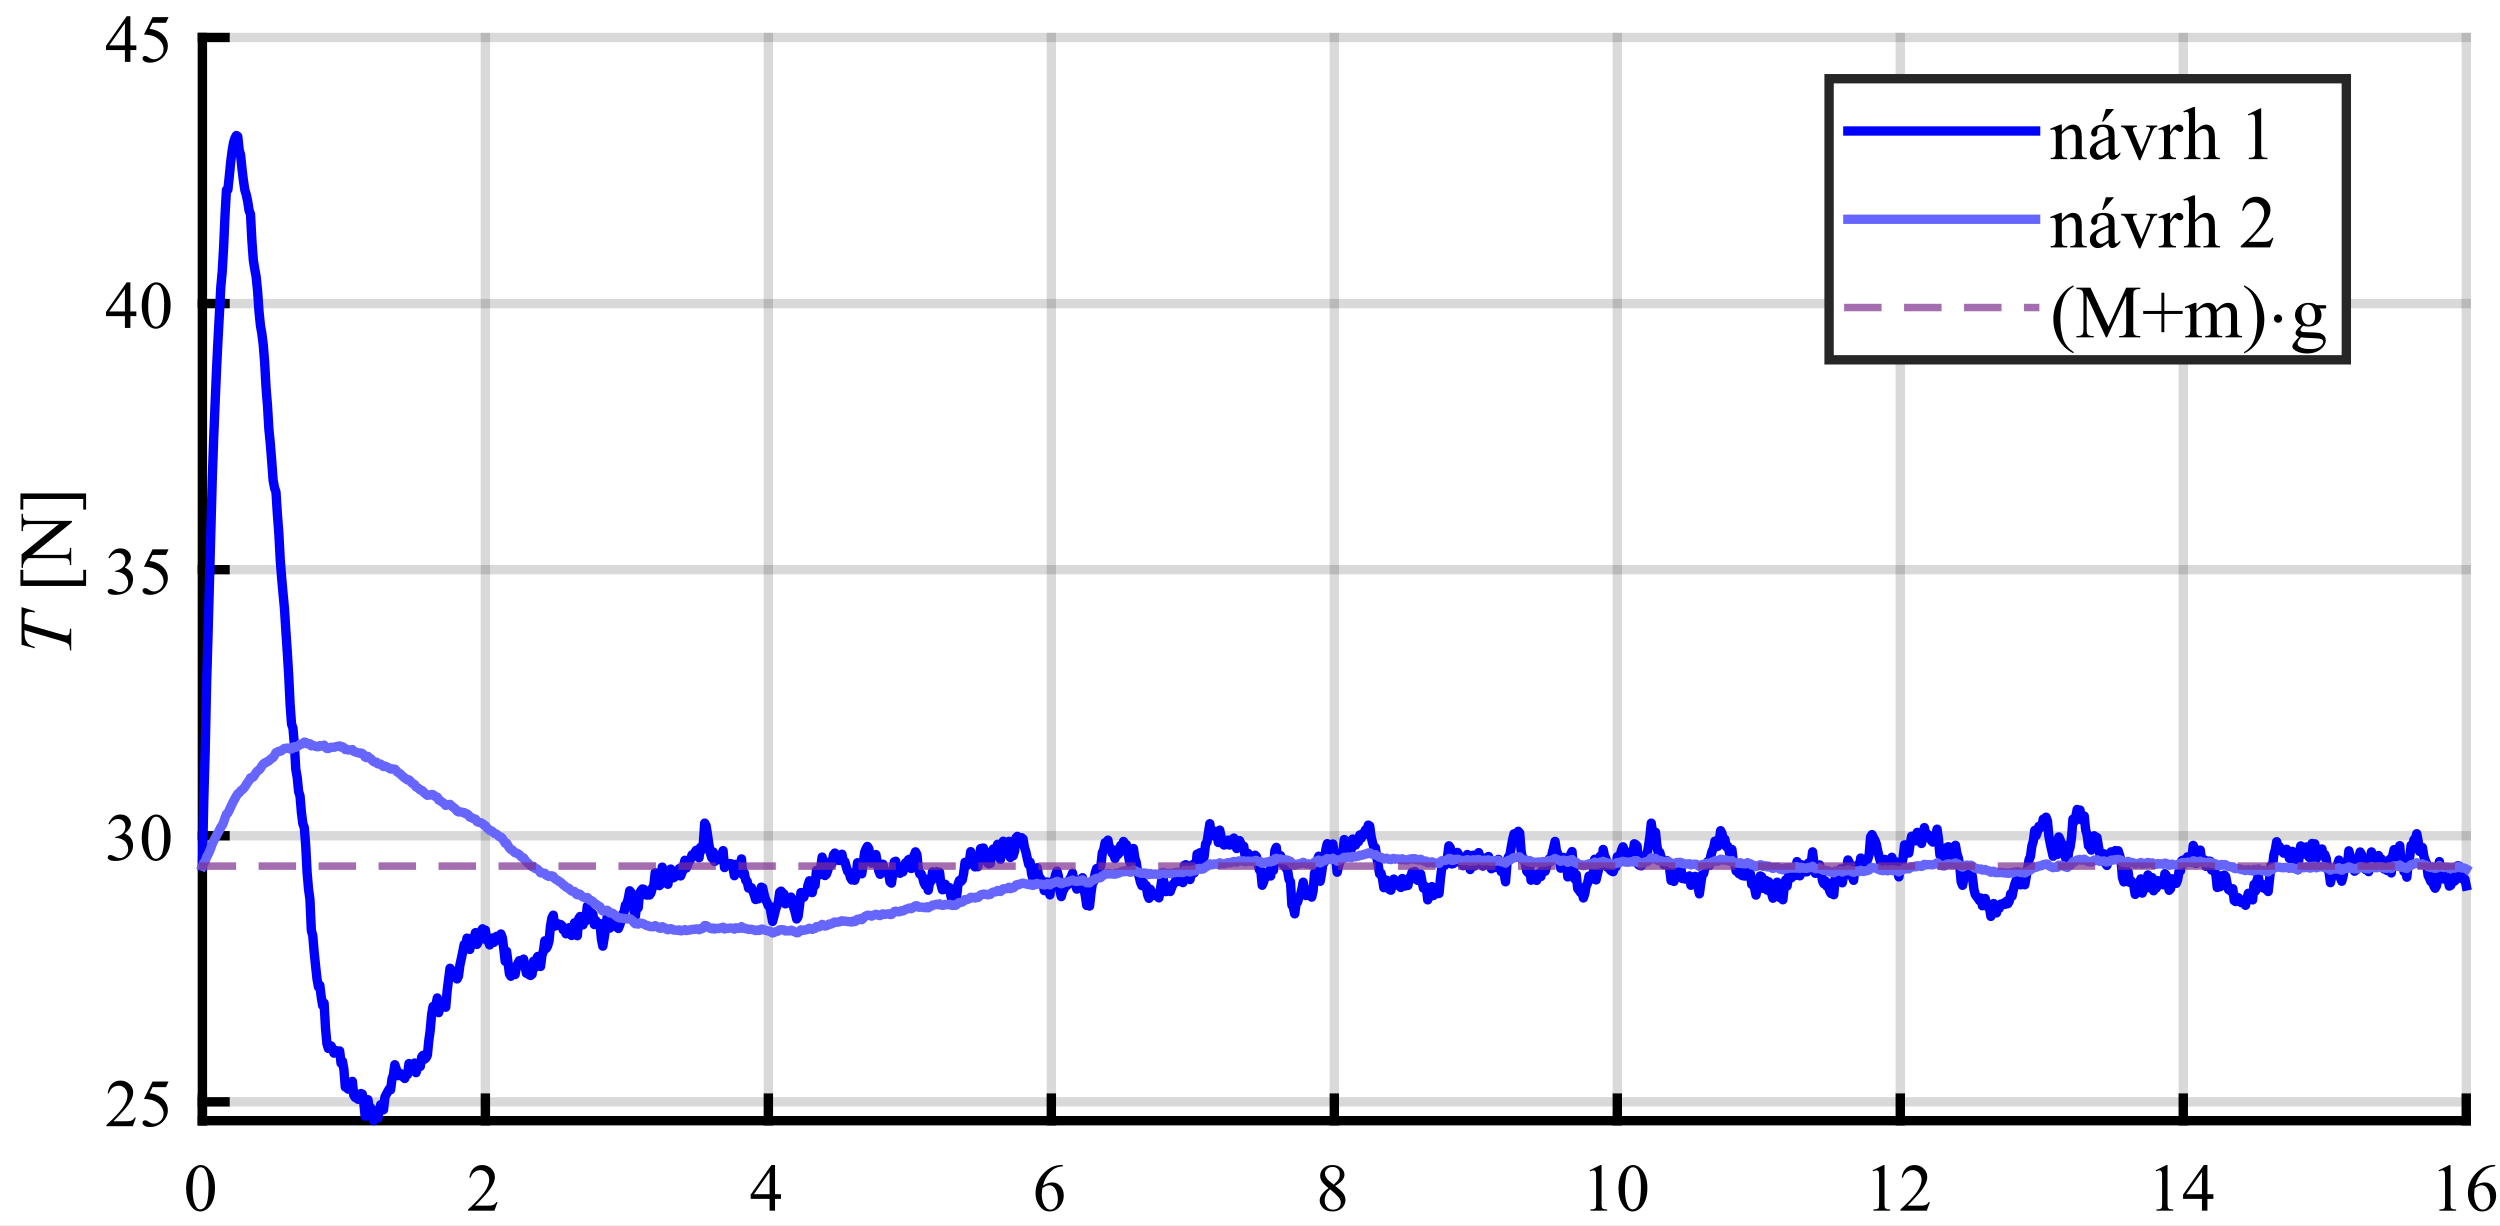 <?xml version="1.0"?>
<!DOCTYPE svg PUBLIC '-//W3C//DTD SVG 1.0//EN'
          'http://www.w3.org/TR/2001/REC-SVG-20010904/DTD/svg10.dtd'>
<svg xmlns:xlink="http://www.w3.org/1999/xlink" style="fill-opacity:1; color-rendering:auto; color-interpolation:auto; text-rendering:auto; stroke:black; stroke-linecap:square; stroke-miterlimit:10; shape-rendering:auto; stroke-opacity:1; fill:black; stroke-dasharray:none; font-weight:normal; stroke-width:1; font-family:'Dialog'; font-style:normal; stroke-linejoin:miter; font-size:12px; stroke-dashoffset:0; image-rendering:auto;" width="667" height="327" xmlns="http://www.w3.org/2000/svg"
><rect width="100%" height="100%" fill="#333333" stroke="none"/><!--Generated by the Batik Graphics2D SVG Generator--><defs id="genericDefs"
  /><g
  ><defs id="defs1"
    ><clipPath clipPathUnits="userSpaceOnUse" id="clipPath1"
      ><path d="M0 0 L667 0 L667 327 L0 327 L0 0 Z"
      /></clipPath
    ></defs
    ><g style="fill:white; stroke:white;"
    ><rect x="0" y="0" width="667" style="clip-path:url(#clipPath1); stroke:none;" height="327"
    /></g
    ><g style="fill:white; text-rendering:optimizeSpeed; color-rendering:optimizeSpeed; image-rendering:optimizeSpeed; shape-rendering:crispEdges; stroke:white; color-interpolation:sRGB;"
    ><rect x="0" width="667" height="327" y="0" style="stroke:none;"
      /><path style="stroke:none;" d="M54 299 L658 299 L658 10 L54 10 Z"
    /></g
    ><g style="stroke-linecap:butt; fill-opacity:0.149; fill:rgb(0,0,0); text-rendering:geometricPrecision; image-rendering:optimizeQuality; color-rendering:optimizeQuality; stroke-linejoin:round; stroke:rgb(0,0,0); color-interpolation:linearRGB; stroke-width:2.5; stroke-opacity:0.149;"
    ><line y2="10" style="fill:none;" x1="54" x2="54" y1="299"
      /><line y2="10" style="fill:none;" x1="129.5" x2="129.5" y1="299"
      /><line y2="10" style="fill:none;" x1="205" x2="205" y1="299"
      /><line y2="10" style="fill:none;" x1="280.5" x2="280.5" y1="299"
      /><line y2="10" style="fill:none;" x1="356" x2="356" y1="299"
      /><line y2="10" style="fill:none;" x1="431.5" x2="431.5" y1="299"
      /><line y2="10" style="fill:none;" x1="507" x2="507" y1="299"
      /><line y2="10" style="fill:none;" x1="582.5" x2="582.5" y1="299"
      /><line y2="10" style="fill:none;" x1="658" x2="658" y1="299"
      /><line y2="293.973" style="fill:none;" x1="658" x2="54" y1="293.973"
      /><line y2="222.98" style="fill:none;" x1="658" x2="54" y1="222.98"
      /><line y2="151.987" style="fill:none;" x1="658" x2="54" y1="151.987"
      /><line y2="80.993" style="fill:none;" x1="658" x2="54" y1="80.993"
      /><line y2="10" style="fill:none;" x1="658" x2="54" y1="10"
    /></g
    ><g style="text-rendering:geometricPrecision; stroke-width:2.5; color-interpolation:linearRGB; color-rendering:optimizeQuality; image-rendering:optimizeQuality; stroke-linejoin:round;"
    ><line y2="299" style="fill:none;" x1="54" x2="658" y1="299"
      /><line y2="292.96" style="fill:none;" x1="54" x2="54" y1="299"
      /><line y2="292.96" style="fill:none;" x1="129.5" x2="129.5" y1="299"
      /><line y2="292.96" style="fill:none;" x1="205" x2="205" y1="299"
      /><line y2="292.96" style="fill:none;" x1="280.5" x2="280.5" y1="299"
      /><line y2="292.96" style="fill:none;" x1="356" x2="356" y1="299"
      /><line y2="292.96" style="fill:none;" x1="431.5" x2="431.5" y1="299"
      /><line y2="292.96" style="fill:none;" x1="507" x2="507" y1="299"
      /><line y2="292.96" style="fill:none;" x1="582.5" x2="582.5" y1="299"
      /><line y2="292.96" style="fill:none;" x1="658" x2="658" y1="299"
    /></g
    ><g transform="translate(54,306)" style="font-size:18.333px; text-rendering:geometricPrecision; color-rendering:optimizeQuality; image-rendering:optimizeQuality; font-family:'Times New Roman'; color-interpolation:linearRGB;"
    ><path style="stroke:none;" d="M-4.344 11.109 Q-4.344 9.078 -3.734 7.602 Q-3.125 6.125 -2.094 5.406 Q-1.312 4.828 -0.469 4.828 Q0.906 4.828 2 6.234 Q3.359 7.969 3.359 10.922 Q3.359 13 2.758 14.453 Q2.156 15.906 1.234 16.562 Q0.312 17.219 -0.547 17.219 Q-2.25 17.219 -3.391 15.203 Q-4.344 13.5 -4.344 11.109 ZM-2.625 11.328 Q-2.625 13.797 -2.016 15.344 Q-1.516 16.656 -0.531 16.656 Q-0.047 16.656 0.461 16.227 Q0.969 15.797 1.234 14.797 Q1.641 13.297 1.641 10.547 Q1.641 8.5 1.219 7.141 Q0.891 6.125 0.391 5.703 Q0.031 5.422 -0.469 5.422 Q-1.078 5.422 -1.531 5.953 Q-2.172 6.688 -2.398 8.25 Q-2.625 9.812 -2.625 11.328 Z"
    /></g
    ><g transform="translate(129.5,306)" style="font-size:18.333px; text-rendering:geometricPrecision; color-rendering:optimizeQuality; image-rendering:optimizeQuality; font-family:'Times New Roman'; color-interpolation:linearRGB;"
    ><path style="stroke:none;" d="M3.25 14.703 L2.422 17 L-4.609 17 L-4.609 16.672 Q-1.516 13.844 -0.25 12.055 Q1.016 10.266 1.016 8.766 Q1.016 7.641 0.32 6.914 Q-0.375 6.188 -1.328 6.188 Q-2.219 6.188 -2.914 6.695 Q-3.609 7.203 -3.938 8.203 L-4.266 8.203 Q-4.047 6.578 -3.141 5.703 Q-2.234 4.828 -0.875 4.828 Q0.578 4.828 1.555 5.766 Q2.531 6.703 2.531 7.969 Q2.531 8.875 2.109 9.781 Q1.453 11.203 0 12.797 Q-2.203 15.188 -2.734 15.672 L0.375 15.672 Q1.312 15.672 1.695 15.602 Q2.078 15.531 2.391 15.312 Q2.703 15.094 2.922 14.703 L3.25 14.703 Z"
    /></g
    ><g transform="translate(205,306)" style="font-size:18.333px; text-rendering:geometricPrecision; color-rendering:optimizeQuality; image-rendering:optimizeQuality; font-family:'Times New Roman'; color-interpolation:linearRGB;"
    ><path style="stroke:none;" d="M3.375 12.609 L3.375 13.859 L1.781 13.859 L1.781 17 L0.328 17 L0.328 13.859 L-4.719 13.859 L-4.719 12.734 L0.812 4.828 L1.781 4.828 L1.781 12.609 L3.375 12.609 ZM0.328 12.609 L0.328 6.688 L-3.859 12.609 L0.328 12.609 Z"
    /></g
    ><g transform="translate(280.5,306)" style="font-size:18.333px; text-rendering:geometricPrecision; color-rendering:optimizeQuality; image-rendering:optimizeQuality; font-family:'Times New Roman'; color-interpolation:linearRGB;"
    ><path style="stroke:none;" d="M3.062 4.828 L3.062 5.156 Q1.906 5.281 1.172 5.625 Q0.438 5.969 -0.273 6.68 Q-0.984 7.391 -1.461 8.266 Q-1.938 9.141 -2.25 10.344 Q-0.984 9.469 0.297 9.469 Q1.516 9.469 2.414 10.453 Q3.312 11.438 3.312 12.984 Q3.312 14.484 2.406 15.719 Q1.312 17.219 -0.484 17.219 Q-1.703 17.219 -2.562 16.406 Q-4.219 14.828 -4.219 12.328 Q-4.219 10.719 -3.578 9.281 Q-2.938 7.844 -1.75 6.727 Q-0.562 5.609 0.531 5.219 Q1.625 4.828 2.562 4.828 L3.062 4.828 ZM-2.391 10.984 Q-2.562 12.172 -2.562 12.906 Q-2.562 13.75 -2.25 14.734 Q-1.938 15.719 -1.312 16.312 Q-0.875 16.719 -0.234 16.719 Q0.531 16.719 1.133 16 Q1.734 15.281 1.734 13.938 Q1.734 12.438 1.141 11.336 Q0.547 10.234 -0.547 10.234 Q-0.891 10.234 -1.273 10.375 Q-1.656 10.516 -2.391 10.984 Z"
    /></g
    ><g transform="translate(356,306)" style="font-size:18.333px; text-rendering:geometricPrecision; color-rendering:optimizeQuality; image-rendering:optimizeQuality; font-family:'Times New Roman'; color-interpolation:linearRGB;"
    ><path style="stroke:none;" d="M-1.547 11 Q-2.953 9.844 -3.367 9.141 Q-3.781 8.438 -3.781 7.672 Q-3.781 6.516 -2.883 5.672 Q-1.984 4.828 -0.5 4.828 Q0.938 4.828 1.82 5.617 Q2.703 6.406 2.703 7.406 Q2.703 8.062 2.227 8.758 Q1.75 9.453 0.25 10.406 Q1.797 11.594 2.297 12.281 Q2.969 13.172 2.969 14.172 Q2.969 15.422 2.008 16.32 Q1.047 17.219 -0.516 17.219 Q-2.203 17.219 -3.156 16.141 Q-3.906 15.297 -3.906 14.281 Q-3.906 13.5 -3.375 12.719 Q-2.844 11.938 -1.547 11 ZM-0.172 10.062 Q0.891 9.109 1.172 8.562 Q1.453 8.016 1.453 7.312 Q1.453 6.391 0.938 5.867 Q0.422 5.344 -0.484 5.344 Q-1.375 5.344 -1.938 5.859 Q-2.5 6.375 -2.5 7.078 Q-2.5 7.531 -2.266 7.992 Q-2.031 8.453 -1.609 8.859 L-0.172 10.062 ZM-1.125 11.328 Q-1.859 11.953 -2.211 12.672 Q-2.562 13.391 -2.562 14.234 Q-2.562 15.375 -1.945 16.055 Q-1.328 16.734 -0.375 16.734 Q0.578 16.734 1.148 16.195 Q1.719 15.656 1.719 14.906 Q1.719 14.266 1.391 13.766 Q0.766 12.828 -1.125 11.328 Z"
    /></g
    ><g transform="translate(431.5,306)" style="font-size:18.333px; text-rendering:geometricPrecision; color-rendering:optimizeQuality; image-rendering:optimizeQuality; font-family:'Times New Roman'; color-interpolation:linearRGB;"
    ><path style="stroke:none;" d="M-7.391 6.25 L-4.484 4.828 L-4.203 4.828 L-4.203 14.906 Q-4.203 15.906 -4.117 16.148 Q-4.031 16.391 -3.766 16.523 Q-3.5 16.656 -2.703 16.672 L-2.703 17 L-7.172 17 L-7.172 16.672 Q-6.328 16.656 -6.086 16.531 Q-5.844 16.406 -5.75 16.188 Q-5.656 15.969 -5.656 14.906 L-5.656 8.469 Q-5.656 7.172 -5.734 6.797 Q-5.797 6.516 -5.961 6.383 Q-6.125 6.25 -6.359 6.25 Q-6.672 6.25 -7.266 6.516 L-7.391 6.25 ZM0.312 11.109 Q0.312 9.078 0.922 7.602 Q1.531 6.125 2.562 5.406 Q3.344 4.828 4.188 4.828 Q5.562 4.828 6.656 6.234 Q8.016 7.969 8.016 10.922 Q8.016 13 7.414 14.453 Q6.812 15.906 5.891 16.562 Q4.969 17.219 4.109 17.219 Q2.406 17.219 1.266 15.203 Q0.312 13.5 0.312 11.109 ZM2.031 11.328 Q2.031 13.797 2.641 15.344 Q3.141 16.656 4.125 16.656 Q4.609 16.656 5.117 16.227 Q5.625 15.797 5.891 14.797 Q6.297 13.297 6.297 10.547 Q6.297 8.5 5.875 7.141 Q5.547 6.125 5.047 5.703 Q4.688 5.422 4.188 5.422 Q3.578 5.422 3.125 5.953 Q2.484 6.688 2.258 8.25 Q2.031 9.812 2.031 11.328 Z"
    /></g
    ><g transform="translate(507,306)" style="font-size:18.333px; text-rendering:geometricPrecision; color-rendering:optimizeQuality; image-rendering:optimizeQuality; font-family:'Times New Roman'; color-interpolation:linearRGB;"
    ><path style="stroke:none;" d="M-7.391 6.25 L-4.484 4.828 L-4.203 4.828 L-4.203 14.906 Q-4.203 15.906 -4.117 16.148 Q-4.031 16.391 -3.766 16.523 Q-3.5 16.656 -2.703 16.672 L-2.703 17 L-7.172 17 L-7.172 16.672 Q-6.328 16.656 -6.086 16.531 Q-5.844 16.406 -5.75 16.188 Q-5.656 15.969 -5.656 14.906 L-5.656 8.469 Q-5.656 7.172 -5.734 6.797 Q-5.797 6.516 -5.961 6.383 Q-6.125 6.25 -6.359 6.25 Q-6.672 6.25 -7.266 6.516 L-7.391 6.25 ZM7.906 14.703 L7.078 17 L0.047 17 L0.047 16.672 Q3.141 13.844 4.406 12.055 Q5.672 10.266 5.672 8.766 Q5.672 7.641 4.977 6.914 Q4.281 6.188 3.328 6.188 Q2.438 6.188 1.742 6.695 Q1.047 7.203 0.719 8.203 L0.391 8.203 Q0.609 6.578 1.516 5.703 Q2.422 4.828 3.781 4.828 Q5.234 4.828 6.211 5.766 Q7.188 6.703 7.188 7.969 Q7.188 8.875 6.766 9.781 Q6.109 11.203 4.656 12.797 Q2.453 15.188 1.922 15.672 L5.031 15.672 Q5.969 15.672 6.352 15.602 Q6.734 15.531 7.047 15.312 Q7.359 15.094 7.578 14.703 L7.906 14.703 Z"
    /></g
    ><g transform="translate(582.5,306)" style="font-size:18.333px; text-rendering:geometricPrecision; color-rendering:optimizeQuality; image-rendering:optimizeQuality; font-family:'Times New Roman'; color-interpolation:linearRGB;"
    ><path style="stroke:none;" d="M-7.391 6.25 L-4.484 4.828 L-4.203 4.828 L-4.203 14.906 Q-4.203 15.906 -4.117 16.148 Q-4.031 16.391 -3.766 16.523 Q-3.5 16.656 -2.703 16.672 L-2.703 17 L-7.172 17 L-7.172 16.672 Q-6.328 16.656 -6.086 16.531 Q-5.844 16.406 -5.75 16.188 Q-5.656 15.969 -5.656 14.906 L-5.656 8.469 Q-5.656 7.172 -5.734 6.797 Q-5.797 6.516 -5.961 6.383 Q-6.125 6.25 -6.359 6.25 Q-6.672 6.25 -7.266 6.516 L-7.391 6.25 ZM8.031 12.609 L8.031 13.859 L6.438 13.859 L6.438 17 L4.984 17 L4.984 13.859 L-0.062 13.859 L-0.062 12.734 L5.469 4.828 L6.438 4.828 L6.438 12.609 L8.031 12.609 ZM4.984 12.609 L4.984 6.688 L0.797 12.609 L4.984 12.609 Z"
    /></g
    ><g transform="translate(658,306)" style="font-size:18.333px; text-rendering:geometricPrecision; color-rendering:optimizeQuality; image-rendering:optimizeQuality; font-family:'Times New Roman'; color-interpolation:linearRGB;"
    ><path style="stroke:none;" d="M-7.391 6.25 L-4.484 4.828 L-4.203 4.828 L-4.203 14.906 Q-4.203 15.906 -4.117 16.148 Q-4.031 16.391 -3.766 16.523 Q-3.5 16.656 -2.703 16.672 L-2.703 17 L-7.172 17 L-7.172 16.672 Q-6.328 16.656 -6.086 16.531 Q-5.844 16.406 -5.75 16.188 Q-5.656 15.969 -5.656 14.906 L-5.656 8.469 Q-5.656 7.172 -5.734 6.797 Q-5.797 6.516 -5.961 6.383 Q-6.125 6.25 -6.359 6.25 Q-6.672 6.25 -7.266 6.516 L-7.391 6.25 ZM7.719 4.828 L7.719 5.156 Q6.562 5.281 5.828 5.625 Q5.094 5.969 4.383 6.68 Q3.672 7.391 3.195 8.266 Q2.719 9.141 2.406 10.344 Q3.672 9.469 4.953 9.469 Q6.172 9.469 7.07 10.453 Q7.969 11.438 7.969 12.984 Q7.969 14.484 7.062 15.719 Q5.969 17.219 4.172 17.219 Q2.953 17.219 2.094 16.406 Q0.438 14.828 0.438 12.328 Q0.438 10.719 1.078 9.281 Q1.719 7.844 2.906 6.727 Q4.094 5.609 5.188 5.219 Q6.281 4.828 7.219 4.828 L7.719 4.828 ZM2.266 10.984 Q2.094 12.172 2.094 12.906 Q2.094 13.75 2.406 14.734 Q2.719 15.719 3.344 16.312 Q3.781 16.719 4.422 16.719 Q5.188 16.719 5.789 16 Q6.391 15.281 6.391 13.938 Q6.391 12.438 5.797 11.336 Q5.203 10.234 4.109 10.234 Q3.766 10.234 3.383 10.375 Q3 10.516 2.266 10.984 Z"
    /></g
    ><g style="text-rendering:geometricPrecision; stroke-width:2.5; color-interpolation:linearRGB; color-rendering:optimizeQuality; image-rendering:optimizeQuality; stroke-linejoin:round;"
    ><line y2="10" style="fill:none;" x1="54" x2="54" y1="299"
      /><line y2="293.973" style="fill:none;" x1="54" x2="60.04" y1="293.973"
      /><line y2="222.98" style="fill:none;" x1="54" x2="60.04" y1="222.98"
      /><line y2="151.987" style="fill:none;" x1="54" x2="60.04" y1="151.987"
      /><line y2="80.993" style="fill:none;" x1="54" x2="60.04" y1="80.993"
      /><line y2="10" style="fill:none;" x1="54" x2="60.04" y1="10"
    /></g
    ><g transform="translate(47,293.973)" style="font-size:18.333px; text-rendering:geometricPrecision; color-rendering:optimizeQuality; image-rendering:optimizeQuality; font-family:'Times New Roman'; color-interpolation:linearRGB;"
    ><path style="stroke:none;" d="M-10.75 4.203 L-11.578 6.5 L-18.609 6.5 L-18.609 6.172 Q-15.516 3.344 -14.25 1.555 Q-12.984 -0.234 -12.984 -1.734 Q-12.984 -2.859 -13.68 -3.586 Q-14.375 -4.312 -15.328 -4.312 Q-16.219 -4.312 -16.914 -3.805 Q-17.609 -3.297 -17.938 -2.297 L-18.266 -2.297 Q-18.047 -3.922 -17.141 -4.797 Q-16.234 -5.672 -14.875 -5.672 Q-13.422 -5.672 -12.445 -4.734 Q-11.469 -3.797 -11.469 -2.531 Q-11.469 -1.625 -11.891 -0.719 Q-12.547 0.703 -14 2.297 Q-16.203 4.688 -16.734 5.172 L-13.625 5.172 Q-12.688 5.172 -12.305 5.102 Q-11.922 5.031 -11.609 4.812 Q-11.297 4.594 -11.078 4.203 L-10.75 4.203 ZM-2.031 -5.422 L-2.719 -3.922 L-6.297 -3.922 L-7.078 -2.328 Q-4.75 -1.984 -3.391 -0.594 Q-2.219 0.609 -2.219 2.219 Q-2.219 3.156 -2.602 3.961 Q-2.984 4.766 -3.562 5.328 Q-4.141 5.891 -4.859 6.234 Q-5.875 6.719 -6.938 6.719 Q-8 6.719 -8.492 6.352 Q-8.984 5.984 -8.984 5.547 Q-8.984 5.297 -8.781 5.109 Q-8.578 4.922 -8.266 4.922 Q-8.047 4.922 -7.875 4.992 Q-7.703 5.062 -7.281 5.344 Q-6.625 5.812 -5.953 5.812 Q-4.922 5.812 -4.141 5.031 Q-3.359 4.25 -3.359 3.141 Q-3.359 2.047 -4.055 1.117 Q-4.75 0.188 -5.969 -0.328 Q-6.938 -0.719 -8.594 -0.781 L-6.297 -5.422 L-2.031 -5.422 Z"
    /></g
    ><g transform="translate(47,222.98)" style="font-size:18.333px; text-rendering:geometricPrecision; color-rendering:optimizeQuality; image-rendering:optimizeQuality; font-family:'Times New Roman'; color-interpolation:linearRGB;"
    ><path style="stroke:none;" d="M-18.078 -3.156 Q-17.578 -4.359 -16.797 -5.016 Q-16.016 -5.672 -14.859 -5.672 Q-13.422 -5.672 -12.656 -4.734 Q-12.078 -4.031 -12.078 -3.25 Q-12.078 -1.953 -13.719 -0.562 Q-12.625 -0.125 -12.062 0.672 Q-11.5 1.469 -11.5 2.547 Q-11.5 4.094 -12.484 5.234 Q-13.766 6.719 -16.203 6.719 Q-17.406 6.719 -17.836 6.414 Q-18.266 6.109 -18.266 5.766 Q-18.266 5.516 -18.062 5.32 Q-17.859 5.125 -17.562 5.125 Q-17.344 5.125 -17.125 5.203 Q-16.969 5.25 -16.445 5.523 Q-15.922 5.797 -15.719 5.844 Q-15.391 5.953 -15.016 5.953 Q-14.125 5.953 -13.461 5.258 Q-12.797 4.562 -12.797 3.609 Q-12.797 2.906 -13.109 2.25 Q-13.328 1.766 -13.609 1.5 Q-13.984 1.156 -14.641 0.867 Q-15.297 0.578 -15.984 0.578 L-16.266 0.578 L-16.266 0.328 Q-15.578 0.234 -14.875 -0.18 Q-14.172 -0.594 -13.859 -1.172 Q-13.547 -1.75 -13.547 -2.453 Q-13.547 -3.359 -14.109 -3.914 Q-14.672 -4.469 -15.516 -4.469 Q-16.875 -4.469 -17.797 -3.016 L-18.078 -3.156 ZM-9.188 0.609 Q-9.188 -1.422 -8.578 -2.898 Q-7.969 -4.375 -6.938 -5.094 Q-6.156 -5.672 -5.312 -5.672 Q-3.938 -5.672 -2.844 -4.266 Q-1.484 -2.531 -1.484 0.422 Q-1.484 2.5 -2.086 3.953 Q-2.688 5.406 -3.609 6.062 Q-4.531 6.719 -5.391 6.719 Q-7.094 6.719 -8.234 4.703 Q-9.188 3 -9.188 0.609 ZM-7.469 0.828 Q-7.469 3.297 -6.859 4.844 Q-6.359 6.156 -5.375 6.156 Q-4.891 6.156 -4.383 5.727 Q-3.875 5.297 -3.609 4.297 Q-3.203 2.797 -3.203 0.047 Q-3.203 -2 -3.625 -3.359 Q-3.953 -4.375 -4.453 -4.797 Q-4.812 -5.078 -5.312 -5.078 Q-5.922 -5.078 -6.375 -4.547 Q-7.016 -3.812 -7.242 -2.25 Q-7.469 -0.688 -7.469 0.828 Z"
    /></g
    ><g transform="translate(47,151.987)" style="font-size:18.333px; text-rendering:geometricPrecision; color-rendering:optimizeQuality; image-rendering:optimizeQuality; font-family:'Times New Roman'; color-interpolation:linearRGB;"
    ><path style="stroke:none;" d="M-18.078 -3.156 Q-17.578 -4.359 -16.797 -5.016 Q-16.016 -5.672 -14.859 -5.672 Q-13.422 -5.672 -12.656 -4.734 Q-12.078 -4.031 -12.078 -3.25 Q-12.078 -1.953 -13.719 -0.562 Q-12.625 -0.125 -12.062 0.672 Q-11.5 1.469 -11.5 2.547 Q-11.5 4.094 -12.484 5.234 Q-13.766 6.719 -16.203 6.719 Q-17.406 6.719 -17.836 6.414 Q-18.266 6.109 -18.266 5.766 Q-18.266 5.516 -18.062 5.32 Q-17.859 5.125 -17.562 5.125 Q-17.344 5.125 -17.125 5.203 Q-16.969 5.25 -16.445 5.523 Q-15.922 5.797 -15.719 5.844 Q-15.391 5.953 -15.016 5.953 Q-14.125 5.953 -13.461 5.258 Q-12.797 4.562 -12.797 3.609 Q-12.797 2.906 -13.109 2.25 Q-13.328 1.766 -13.609 1.5 Q-13.984 1.156 -14.641 0.867 Q-15.297 0.578 -15.984 0.578 L-16.266 0.578 L-16.266 0.328 Q-15.578 0.234 -14.875 -0.18 Q-14.172 -0.594 -13.859 -1.172 Q-13.547 -1.75 -13.547 -2.453 Q-13.547 -3.359 -14.109 -3.914 Q-14.672 -4.469 -15.516 -4.469 Q-16.875 -4.469 -17.797 -3.016 L-18.078 -3.156 ZM-2.031 -5.422 L-2.719 -3.922 L-6.297 -3.922 L-7.078 -2.328 Q-4.75 -1.984 -3.391 -0.594 Q-2.219 0.609 -2.219 2.219 Q-2.219 3.156 -2.602 3.961 Q-2.984 4.766 -3.562 5.328 Q-4.141 5.891 -4.859 6.234 Q-5.875 6.719 -6.938 6.719 Q-8 6.719 -8.492 6.352 Q-8.984 5.984 -8.984 5.547 Q-8.984 5.297 -8.781 5.109 Q-8.578 4.922 -8.266 4.922 Q-8.047 4.922 -7.875 4.992 Q-7.703 5.062 -7.281 5.344 Q-6.625 5.812 -5.953 5.812 Q-4.922 5.812 -4.141 5.031 Q-3.359 4.25 -3.359 3.141 Q-3.359 2.047 -4.055 1.117 Q-4.75 0.188 -5.969 -0.328 Q-6.938 -0.719 -8.594 -0.781 L-6.297 -5.422 L-2.031 -5.422 Z"
    /></g
    ><g transform="translate(47,80.993)" style="font-size:18.333px; text-rendering:geometricPrecision; color-rendering:optimizeQuality; image-rendering:optimizeQuality; font-family:'Times New Roman'; color-interpolation:linearRGB;"
    ><path style="stroke:none;" d="M-10.625 2.109 L-10.625 3.359 L-12.219 3.359 L-12.219 6.5 L-13.672 6.5 L-13.672 3.359 L-18.719 3.359 L-18.719 2.234 L-13.188 -5.672 L-12.219 -5.672 L-12.219 2.109 L-10.625 2.109 ZM-13.672 2.109 L-13.672 -3.812 L-17.859 2.109 L-13.672 2.109 ZM-9.188 0.609 Q-9.188 -1.422 -8.578 -2.898 Q-7.969 -4.375 -6.938 -5.094 Q-6.156 -5.672 -5.312 -5.672 Q-3.938 -5.672 -2.844 -4.266 Q-1.484 -2.531 -1.484 0.422 Q-1.484 2.5 -2.086 3.953 Q-2.688 5.406 -3.609 6.062 Q-4.531 6.719 -5.391 6.719 Q-7.094 6.719 -8.234 4.703 Q-9.188 3 -9.188 0.609 ZM-7.469 0.828 Q-7.469 3.297 -6.859 4.844 Q-6.359 6.156 -5.375 6.156 Q-4.891 6.156 -4.383 5.727 Q-3.875 5.297 -3.609 4.297 Q-3.203 2.797 -3.203 0.047 Q-3.203 -2 -3.625 -3.359 Q-3.953 -4.375 -4.453 -4.797 Q-4.812 -5.078 -5.312 -5.078 Q-5.922 -5.078 -6.375 -4.547 Q-7.016 -3.812 -7.242 -2.25 Q-7.469 -0.688 -7.469 0.828 Z"
    /></g
    ><g transform="translate(47,10)" style="font-size:18.333px; text-rendering:geometricPrecision; color-rendering:optimizeQuality; image-rendering:optimizeQuality; font-family:'Times New Roman'; color-interpolation:linearRGB;"
    ><path style="stroke:none;" d="M-10.625 2.109 L-10.625 3.359 L-12.219 3.359 L-12.219 6.5 L-13.672 6.5 L-13.672 3.359 L-18.719 3.359 L-18.719 2.234 L-13.188 -5.672 L-12.219 -5.672 L-12.219 2.109 L-10.625 2.109 ZM-13.672 2.109 L-13.672 -3.812 L-17.859 2.109 L-13.672 2.109 ZM-2.031 -5.422 L-2.719 -3.922 L-6.297 -3.922 L-7.078 -2.328 Q-4.75 -1.984 -3.391 -0.594 Q-2.219 0.609 -2.219 2.219 Q-2.219 3.156 -2.602 3.961 Q-2.984 4.766 -3.562 5.328 Q-4.141 5.891 -4.859 6.234 Q-5.875 6.719 -6.938 6.719 Q-8 6.719 -8.492 6.352 Q-8.984 5.984 -8.984 5.547 Q-8.984 5.297 -8.781 5.109 Q-8.578 4.922 -8.266 4.922 Q-8.047 4.922 -7.875 4.992 Q-7.703 5.062 -7.281 5.344 Q-6.625 5.812 -5.953 5.812 Q-4.922 5.812 -4.141 5.031 Q-3.359 4.25 -3.359 3.141 Q-3.359 2.047 -4.055 1.117 Q-4.75 0.188 -5.969 -0.328 Q-6.938 -0.719 -8.594 -0.781 L-6.297 -5.422 L-2.031 -5.422 Z"
    /></g
    ><g transform="translate(19,180) rotate(-90)" style="font-size:20.167px; text-rendering:geometricPrecision; image-rendering:optimizeQuality; color-rendering:optimizeQuality; font-family:'Times New Roman'; font-style:italic; color-interpolation:linearRGB;"
    ><path style="stroke:none;" d="M7.977 -13.25 L18.023 -13.25 L16.945 -9.734 L16.57 -9.734 Q16.758 -10.5 16.758 -11.109 Q16.758 -11.812 16.32 -12.172 Q15.992 -12.453 14.617 -12.453 L13.57 -12.453 L10.945 -3.328 Q10.445 -1.609 10.445 -1.219 Q10.445 -0.844 10.758 -0.602 Q11.07 -0.359 11.867 -0.359 L12.32 -0.359 L12.195 0 L6.43 0 L6.539 -0.359 L6.805 -0.359 Q7.555 -0.359 7.977 -0.609 Q8.258 -0.766 8.484 -1.203 Q8.711 -1.641 9.117 -3.047 L11.867 -12.453 L11.07 -12.453 Q9.93 -12.453 9.234 -12.156 Q8.539 -11.859 8.109 -11.305 Q7.68 -10.75 7.398 -9.734 L7.039 -9.734 L7.977 -13.25 Z"
    /></g
    ><g transform="translate(19,163) rotate(-90)" style="font-size:20.167px; text-rendering:geometricPrecision; color-rendering:optimizeQuality; image-rendering:optimizeQuality; font-family:'Times New Roman'; color-interpolation:linearRGB;"
    ><path style="stroke:none;" d="M10.977 3.969 L6.68 3.969 L6.68 -13.547 L10.977 -13.547 L10.977 -12.781 L8.148 -12.781 L8.148 3.203 L10.977 3.203 L10.977 3.969 ZM11.486 -13.25 L15.079 -13.25 L23.173 -3.312 L23.173 -10.953 Q23.173 -12.172 22.907 -12.469 Q22.548 -12.875 21.767 -12.875 L21.298 -12.875 L21.298 -13.25 L25.907 -13.25 L25.907 -12.875 L25.439 -12.875 Q24.611 -12.875 24.251 -12.375 Q24.032 -12.062 24.032 -10.953 L24.032 0.219 L23.689 0.219 L14.954 -10.453 L14.954 -2.297 Q14.954 -1.078 15.22 -0.766 Q15.595 -0.359 16.361 -0.359 L16.829 -0.359 L16.829 0 L12.22 0 L12.22 -0.359 L12.673 -0.359 Q13.533 -0.359 13.876 -0.875 Q14.095 -1.188 14.095 -2.297 L14.095 -11.5 Q13.517 -12.172 13.22 -12.391 Q12.923 -12.609 12.345 -12.797 Q12.064 -12.875 11.486 -12.875 L11.486 -13.25 ZM27.042 -13.547 L31.339 -13.547 L31.339 3.969 L27.042 3.969 L27.042 3.203 L29.87 3.203 L29.87 -12.781 L27.042 -12.781 L27.042 -13.547 Z"
    /></g
    ><g style="stroke-linecap:butt; fill:blue; text-rendering:geometricPrecision; image-rendering:optimizeQuality; color-rendering:optimizeQuality; stroke-linejoin:round; stroke:blue; color-interpolation:linearRGB; stroke-width:2.5;"
    ><path d="M54 231.073 L54.377 213.245 L54.755 200.05 L55.133 182.149 L55.51 169.155 L55.888 155.216 L56.265 141.299 L56.642 127.525 L57.02 116.65 L57.398 107.442 L57.775 98.499 L58.153 90.831 L58.53 83.902 L58.907 76.617 L59.285 72.5 L59.663 65.921 L60.04 57.351 L60.417 50.696 L60.795 50.623 L61.172 47.071 L61.55 43.23 L61.928 40.253 L62.305 38.043 L62.682 36.852 L63.06 36.152 L63.438 36.406 L63.815 40.005 L64.192 41.357 L64.57 45.12 L64.948 48.182 L65.325 50.718 L65.703 51.927 L66.08 53.7 L66.457 56.169 L66.835 57.141 L67.213 64.326 L67.59 69.454 L67.968 71.784 L68.345 73.855 L68.722 77.614 L69.1 83.08 L69.478 86.815 L69.855 88.943 L70.233 91.964 L70.61 96.69 L70.987 103.522 L71.365 108.18 L71.743 114.553 L72.12 118.365 L72.498 123.118 L72.875 128.173 L73.252 130.163 L73.63 131.266 L74.007 137.21 L74.385 142.121 L74.763 149.276 L75.14 154.128 L75.517 158.369 L75.895 162.367 L76.272 168.406 L76.65 174.039 L77.028 180.156 L77.405 187.981 L77.782 193.183 L78.16 194.26 L78.537 198.646 L78.915 205.282 L79.293 207.37 L79.67 211.173 L80.047 212.366 L80.425 216.873 L80.802 219.769 L81.18 220.786 L81.558 225.529 L81.935 232.794 L82.312 237.147 L82.69 239.923 L83.067 248.237 L83.445 249.626 L83.823 254.078 L84.2 257.717 L84.578 261.171 L84.955 263.295 L85.332 262.877 L85.71 266.043 L86.088 268.286 L86.465 267.619 L86.843 274.3 L87.22 278.45 L87.597 279.722 L87.975 278.902 L88.353 279.065 L88.73 279.781 L89.108 280.982 L89.485 280.666 L89.862 280.338 L90.24 280.706 L90.618 280.398 L90.995 283.671 L91.373 283.17 L91.75 285.352 L92.127 290.014 L92.505 289.024 L92.882 290.584 L93.26 290.106 L93.638 290.294 L94.015 288.515 L94.392 292.222 L94.77 292.805 L95.147 292.943 L95.525 293.286 L95.903 293.31 L96.28 291.755 L96.657 291.892 L97.035 294.01 L97.412 297.804 L97.79 297.757 L98.168 293.4 L98.545 295.913 L98.922 295.546 L99.3 297.71 L99.677 299 L100.055 298.274 L100.433 296.362 L100.81 298.325 L101.188 296.334 L101.565 294.738 L101.942 295.999 L102.32 296.079 L102.698 292.717 L103.075 291.948 L103.453 291.257 L103.83 290.574 L104.207 290.755 L104.585 287.852 L104.963 286.772 L105.34 284.069 L105.718 285.217 L106.095 286.992 L106.472 286.216 L106.85 286.426 L107.228 287.128 L107.605 287.374 L107.983 287.739 L108.36 286.666 L108.737 286.692 L109.115 283.761 L109.493 284.027 L109.87 285.481 L110.248 284.37 L110.625 283.61 L111.002 286.182 L111.38 284.84 L111.757 284.189 L112.135 284.521 L112.513 281.984 L112.89 281.553 L113.267 282.594 L113.645 282.271 L114.022 281.546 L114.4 277.689 L114.778 274.897 L115.155 270.676 L115.532 268.517 L115.91 268.754 L116.287 268.278 L116.665 266.258 L117.043 270.174 L117.42 268.63 L117.797 268.298 L118.175 267.847 L118.552 267.698 L118.93 268.727 L119.308 264.26 L119.685 261.337 L120.062 258.337 L120.44 259.105 L120.817 259.122 L121.195 259.122 L121.573 259.252 L121.95 261.182 L122.328 260.388 L122.705 257.473 L123.082 255.747 L123.46 253.971 L123.838 251.981 L124.215 252.569 L124.593 250.298 L124.97 250.408 L125.347 253.315 L125.725 251.547 L126.103 251.391 L126.48 250.195 L126.858 248.832 L127.235 251.972 L127.612 251.313 L127.99 249.73 L128.368 248.381 L128.745 247.808 L129.123 248.928 L129.5 248.161 L129.877 250.859 L130.255 251.011 L130.632 252.111 L131.01 250.507 L131.387 250.244 L131.765 251.432 L132.143 250.549 L132.52 249.806 L132.898 250.293 L133.275 250.84 L133.653 249.189 L134.03 250.237 L134.407 253.117 L134.785 256.459 L135.162 253.814 L135.54 256.867 L135.917 259.834 L136.295 260.46 L136.673 258.854 L137.05 259.898 L137.428 260.008 L137.805 257.761 L138.183 257.036 L138.56 256.305 L138.938 257.522 L139.315 257.612 L139.692 255.89 L140.07 257.843 L140.447 259.677 L140.825 259.489 L141.202 260.103 L141.58 260.253 L141.958 259.934 L142.335 256.457 L142.713 258.178 L143.09 255.988 L143.468 255.191 L143.845 256.114 L144.222 257.847 L144.6 254.829 L144.977 253.785 L145.355 251.015 L145.732 253.047 L146.11 252.382 L146.488 250.98 L146.865 247.078 L147.243 244.901 L147.62 244.171 L147.998 247.099 L148.375 246.932 L148.752 246.419 L149.13 246.866 L149.507 246.641 L149.885 246.917 L150.262 248.075 L150.64 248.102 L151.018 249.135 L151.395 248.7 L151.773 247.521 L152.15 249.268 L152.528 249.591 L152.905 247.89 L153.282 246.206 L153.66 249.388 L154.037 249.65 L154.415 245.082 L154.792 244.512 L155.17 246.272 L155.548 246.747 L155.925 245.43 L156.303 245.683 L156.68 241.784 L157.058 243.106 L157.435 244.798 L157.812 243.528 L158.19 243.898 L158.567 246.68 L158.945 245.585 L159.322 246.59 L159.7 246.394 L160.077 246.409 L160.455 250.599 L160.833 252.431 L161.21 250.177 L161.588 247.688 L161.965 244.756 L162.343 245.199 L162.72 247.608 L163.097 245.89 L163.475 244.678 L163.852 245.703 L164.23 246.356 L164.607 247.351 L164.985 247.723 L165.363 246.825 L165.74 245.508 L166.118 243.874 L166.495 243.353 L166.873 241.446 L167.25 241.123 L167.627 239.729 L168.005 237.665 L168.382 238.102 L168.76 239.33 L169.137 243.024 L169.515 244.438 L169.893 241.541 L170.27 242.215 L170.648 238.315 L171.025 237.624 L171.403 237.166 L171.78 237.279 L172.157 238.086 L172.535 238.812 L172.912 237.93 L173.29 238.806 L173.667 238.25 L174.045 236.909 L174.423 236.311 L174.8 232.831 L175.178 234.217 L175.555 234.201 L175.933 236.281 L176.31 235.858 L176.688 231.349 L177.065 233.013 L177.442 232.958 L177.82 235.377 L178.197 235.925 L178.575 233.713 L178.952 231.865 L179.33 232.655 L179.708 234.185 L180.085 233.891 L180.463 233.597 L180.84 233.223 L181.218 231.733 L181.595 233.702 L181.972 232.798 L182.35 231.391 L182.727 229.525 L183.105 231.599 L183.482 230.814 L183.86 229.75 L184.238 229.287 L184.615 228.108 L184.993 227.94 L185.37 227.472 L185.748 226.856 L186.125 226.914 L186.502 228.856 L186.88 226.072 L187.257 226.81 L187.635 225.06 L188.012 219.612 L188.39 220.32 L188.768 222.716 L189.145 225.329 L189.523 227.609 L189.9 228.876 L190.278 227.305 L190.655 229.844 L191.032 228.48 L191.41 228.676 L191.787 229.349 L192.165 228.15 L192.542 228.128 L192.92 226.951 L193.298 231.462 L193.675 230.231 L194.053 230.673 L194.43 230.439 L194.808 230.384 L195.185 230.484 L195.562 231.512 L195.94 233.639 L196.317 230.602 L196.695 231.618 L197.072 232.684 L197.45 232.172 L197.827 229.159 L198.205 233.386 L198.583 232.91 L198.96 234.884 L199.338 235.148 L199.715 236.939 L200.093 236.676 L200.47 236.837 L200.847 237.738 L201.225 238.668 L201.602 239.993 L201.98 238.736 L202.357 239.822 L202.735 239.48 L203.113 236.692 L203.49 236.868 L203.868 238.649 L204.245 239.94 L204.623 240.719 L205 241.652 L205.377 241.771 L205.755 243.85 L206.132 245.834 L206.51 244.41 L206.887 242.811 L207.265 241.755 L207.643 240.748 L208.02 238.052 L208.398 237.76 L208.775 238.279 L209.153 238.485 L209.53 241.147 L209.907 240.949 L210.285 240.745 L210.662 240.935 L211.04 239.338 L211.417 240.076 L211.795 242.292 L212.173 243.498 L212.55 245.183 L212.928 244.56 L213.305 241.754 L213.683 238.139 L214.06 238.645 L214.438 239.381 L214.815 238.232 L215.192 238.225 L215.57 236.165 L215.947 234.996 L216.325 237.156 L216.702 238.144 L217.08 236.005 L217.458 236.211 L217.835 232.229 L218.213 232.745 L218.59 233.406 L218.968 231.532 L219.345 228.674 L219.722 230.893 L220.1 233.595 L220.477 233.25 L220.855 232.237 L221.232 229.973 L221.61 230.956 L221.988 230.414 L222.365 228.099 L222.743 227.598 L223.12 229.135 L223.498 228.937 L223.875 229.576 L224.252 228.367 L224.63 227.906 L225.007 229.794 L225.385 229.858 L225.762 231.173 L226.14 232.467 L226.518 232.65 L226.895 234.121 L227.273 234.775 L227.65 232.946 L228.028 234.851 L228.405 233.673 L228.782 230.174 L229.16 231.502 L229.537 230.277 L229.915 233.144 L230.292 230.615 L230.67 227.442 L231.048 226.493 L231.425 225.827 L231.803 226.399 L232.18 228.293 L232.558 230.276 L232.935 228.899 L233.312 228.946 L233.69 227.999 L234.067 230.053 L234.445 232.339 L234.822 233.266 L235.2 230.68 L235.577 230.573 L235.955 232.46 L236.333 232.738 L236.71 232.696 L237.088 233.013 L237.465 235.298 L237.843 235.618 L238.22 232.965 L238.597 229.959 L238.975 229.778 L239.352 231.75 L239.73 232.79 L240.107 232.997 L240.485 231.399 L240.863 232.637 L241.24 231.663 L241.618 230.173 L241.995 230.28 L242.373 229.364 L242.75 229.225 L243.127 231.723 L243.505 230.469 L243.882 228.196 L244.26 227.275 L244.637 228.008 L245.015 231.79 L245.393 233.152 L245.77 233.167 L246.148 234.082 L246.525 235.526 L246.903 236.278 L247.28 234.625 L247.657 237.515 L248.035 235.342 L248.412 235.096 L248.79 232.615 L249.167 233.302 L249.545 232.987 L249.923 232.558 L250.3 234.461 L250.678 232.726 L251.055 235.983 L251.433 237.386 L251.81 237.301 L252.188 235.929 L252.565 237.24 L252.942 237.484 L253.32 236.809 L253.697 239.038 L254.075 240.372 L254.452 238.965 L254.83 240.796 L255.208 239.448 L255.585 235.977 L255.963 234.921 L256.34 235.201 L256.717 234.782 L257.095 233.058 L257.473 230.06 L257.85 231.003 L258.228 230.452 L258.605 229.942 L258.983 227.221 L259.36 229.201 L259.738 228.93 L260.115 231.291 L260.493 229.611 L260.87 231.255 L261.248 229.709 L261.625 226.408 L262.002 226.322 L262.38 226.259 L262.757 227.45 L263.135 228.026 L263.512 230.269 L263.89 230.485 L264.267 230.33 L264.645 227.234 L265.022 226.503 L265.4 226.888 L265.777 227.624 L266.155 225.259 L266.533 227.542 L266.91 229.304 L267.288 227.529 L267.665 224.44 L268.043 225.704 L268.42 226.089 L268.798 226.396 L269.175 224.47 L269.553 228.783 L269.93 227.787 L270.308 228.31 L270.685 227.122 L271.062 223.577 L271.44 223.146 L271.817 224.661 L272.195 223.787 L272.572 223.507 L272.95 223.818 L273.327 226.09 L273.705 227.282 L274.082 229.051 L274.46 230.639 L274.837 230.046 L275.215 233.094 L275.592 234.472 L275.97 231.795 L276.348 233.526 L276.725 231.508 L277.103 233.77 L277.48 234.24 L277.858 234.739 L278.235 235.817 L278.613 237.608 L278.99 236.796 L279.368 235.318 L279.745 237.651 L280.123 238.749 L280.5 235.338 L280.877 235.334 L281.255 235.068 L281.632 233.396 L282.01 232.415 L282.387 233.792 L282.765 237.566 L283.142 239.208 L283.52 237.829 L283.897 237.169 L284.275 236.387 L284.652 236.255 L285.03 235.773 L285.408 234.518 L285.785 234.024 L286.163 232.956 L286.54 235.179 L286.918 236.091 L287.295 237.218 L287.673 236.678 L288.05 235.888 L288.428 236.849 L288.805 234.178 L289.183 237.128 L289.56 238.995 L289.938 241.578 L290.315 241.108 L290.692 241.738 L291.07 238.328 L291.447 235.726 L291.825 235.159 L292.202 232.908 L292.58 231.728 L292.957 231.923 L293.335 231.807 L293.712 231.003 L294.09 227.523 L294.467 226.697 L294.845 224.803 L295.223 225.203 L295.6 224.149 L295.978 226.283 L296.355 226.353 L296.733 227.642 L297.11 228.044 L297.488 229.074 L297.865 226.764 L298.243 228.037 L298.62 227.57 L298.998 225.563 L299.375 226.368 L299.752 224.499 L300.13 227.012 L300.507 225.327 L300.885 226.918 L301.262 229.462 L301.64 230.56 L302.017 227.478 L302.395 226.37 L302.772 228.911 L303.15 230.104 L303.527 232.72 L303.905 233.787 L304.283 235.406 L304.66 236.286 L305.038 235.36 L305.415 236.022 L305.793 236.226 L306.17 238.684 L306.548 239.674 L306.925 237.265 L307.303 238.986 L307.68 238.711 L308.058 238.747 L308.435 238.401 L308.812 239.231 L309.19 239.545 L309.567 237.488 L309.945 234.896 L310.322 234.397 L310.7 236.005 L311.077 237.888 L311.455 236.942 L311.832 236.733 L312.21 237.857 L312.587 236.82 L312.965 235.947 L313.342 235.549 L313.72 234.844 L314.098 234.387 L314.475 235.176 L314.853 234.624 L315.23 234.862 L315.608 235.476 L315.985 230.888 L316.363 230.7 L316.74 230.972 L317.118 234.194 L317.495 234.667 L317.873 233.122 L318.25 230.661 L318.627 232.872 L319.005 232.142 L319.382 227.884 L319.76 228.558 L320.137 227.513 L320.515 229.988 L320.892 229.794 L321.27 228.484 L321.647 225.143 L322.025 224.696 L322.402 222.21 L322.78 219.769 L323.158 222.746 L323.535 222.968 L323.913 221.736 L324.29 222.671 L324.668 222.665 L325.045 224.778 L325.423 221.476 L325.8 223.246 L326.178 224.964 L326.555 225.451 L326.933 225.368 L327.31 224.422 L327.688 224.145 L328.065 225.454 L328.442 225.355 L328.82 223.982 L329.197 223.602 L329.575 224.97 L329.952 226.392 L330.33 224.349 L330.707 224.274 L331.085 225.108 L331.462 226.086 L331.84 225.779 L332.217 228.703 L332.595 227.941 L332.973 227.676 L333.35 228.277 L333.728 229.603 L334.105 228.931 L334.483 229.569 L334.86 228.17 L335.238 228.565 L335.615 230.665 L335.993 232.041 L336.37 232.223 L336.748 236.188 L337.125 235.357 L337.502 233.811 L337.88 233.994 L338.257 232.918 L338.635 232.306 L339.012 233.721 L339.39 230.294 L339.767 232.201 L340.145 226.854 L340.522 226.078 L340.9 229.462 L341.277 229.495 L341.655 228.294 L342.033 230.046 L342.41 230.779 L342.788 231.157 L343.165 231.671 L343.543 232.331 L343.92 234.652 L344.298 235.258 L344.675 241.467 L345.053 242.103 L345.43 243.815 L345.808 241.041 L346.185 240.676 L346.562 239.371 L346.94 238.907 L347.317 237.325 L347.695 235.377 L348.072 237.312 L348.45 238.932 L348.827 238.448 L349.205 238.156 L349.582 238.975 L349.96 239.359 L350.337 237.727 L350.715 232.943 L351.092 232.163 L351.47 229.59 L351.848 228.438 L352.225 235.13 L352.603 232.951 L352.98 230.185 L353.358 230.036 L353.735 226.624 L354.113 225.081 L354.49 225.997 L354.868 226.702 L355.245 228.299 L355.623 225.179 L356 227.951 L356.377 229.086 L356.755 232.709 L357.132 231.098 L357.51 229.777 L357.887 227.428 L358.265 227.603 L358.642 223.995 L359.02 225.272 L359.397 224.863 L359.775 224.712 L360.152 225.087 L360.53 226.591 L360.908 223.857 L361.285 224.783 L361.663 225.471 L362.04 224.703 L362.418 224.591 L362.795 222.776 L363.173 223.646 L363.55 222.415 L363.928 222.755 L364.305 221.4 L364.683 222.01 L365.06 220.139 L365.438 220.381 L365.815 223.245 L366.192 224.837 L366.57 226.162 L366.947 226.169 L367.325 228.782 L367.702 230.861 L368.08 233.159 L368.457 232.97 L368.835 234.428 L369.212 236.833 L369.59 236.24 L369.967 234.838 L370.345 236.668 L370.723 237.34 L371.1 237.508 L371.478 235.188 L371.855 234.541 L372.233 236.151 L372.61 235.198 L372.988 235.563 L373.365 235.566 L373.743 236.777 L374.12 234.393 L374.498 236 L374.875 236.395 L375.252 236.236 L375.63 236.244 L376.007 234.222 L376.385 233.86 L376.762 232.689 L377.14 233.435 L377.517 232.513 L377.895 234.658 L378.272 234.885 L378.65 234.847 L379.027 233.185 L379.405 235.285 L379.783 236.968 L380.16 236.463 L380.538 236.689 L380.915 240.08 L381.293 239.234 L381.67 237.795 L382.048 236.535 L382.425 238.941 L382.803 238.596 L383.18 238.359 L383.558 238.403 L383.935 238.376 L384.312 234.39 L384.69 231.346 L385.067 230.556 L385.445 230.893 L385.822 230.038 L386.2 228.487 L386.577 225.663 L386.955 226.192 L387.332 230.51 L387.71 230.416 L388.087 227.896 L388.465 227.716 L388.842 227.42 L389.22 228.054 L389.598 230.183 L389.975 230.287 L390.353 230.973 L390.73 230.455 L391.108 229.424 L391.485 227.975 L391.863 230.524 L392.24 231.986 L392.618 230.48 L392.995 228.176 L393.373 231.07 L393.75 228.545 L394.127 228.043 L394.505 227.486 L394.882 228.665 L395.26 230.18 L395.637 231.081 L396.015 229.147 L396.392 230.327 L396.77 228.725 L397.147 228.509 L397.525 230.971 L397.902 231.783 L398.28 229.678 L398.658 230.467 L399.035 231.438 L399.413 229.61 L399.79 229.273 L400.168 230.746 L400.545 232.562 L400.923 231.789 L401.3 233.063 L401.678 235.264 L402.055 230.499 L402.433 228.646 L402.81 228.264 L403.188 226.035 L403.565 223.981 L403.942 222.456 L404.32 223.111 L404.697 222.391 L405.075 221.789 L405.452 222.23 L405.83 226.957 L406.207 229.367 L406.585 229.097 L406.962 230.499 L407.34 232.427 L407.717 232.871 L408.095 230.723 L408.473 234.836 L408.85 233.646 L409.228 233.881 L409.605 234.382 L409.983 234.883 L410.36 233.095 L410.738 233.33 L411.115 233.86 L411.493 232.096 L411.87 231.871 L412.248 232.454 L412.625 231.346 L413.002 229.647 L413.38 229.105 L413.757 229.803 L414.135 227.62 L414.512 226.12 L414.89 224.489 L415.267 226.993 L415.645 227.884 L416.022 229.438 L416.4 231.635 L416.777 229.468 L417.155 228.761 L417.533 230.473 L417.91 229.817 L418.288 233.961 L418.665 232.506 L419.043 227.98 L419.42 227.2 L419.798 232.054 L420.175 234.547 L420.553 233.351 L420.93 237.1 L421.308 237.555 L421.685 238.105 L422.062 237.878 L422.44 239.571 L422.817 238.451 L423.195 236.344 L423.572 235.607 L423.95 233.738 L424.327 233.682 L424.705 234.546 L425.082 233.059 L425.46 229.237 L425.837 234.76 L426.215 233.137 L426.592 231.547 L426.97 228.398 L427.348 230.953 L427.725 226.64 L428.103 228.417 L428.48 229.059 L428.858 231.385 L429.235 230.889 L429.613 232.112 L429.99 232.411 L430.368 232.576 L430.745 231.597 L431.123 231.304 L431.5 228.558 L431.877 229.55 L432.255 228.154 L432.632 226.806 L433.01 225.926 L433.387 226.778 L433.765 228.251 L434.142 227.945 L434.52 228.406 L434.897 227.644 L435.275 227.286 L435.652 227.913 L436.03 225.119 L436.408 225.314 L436.785 225.74 L437.163 230.704 L437.54 230.94 L437.918 231.002 L438.295 230.166 L438.673 228.847 L439.05 228.064 L439.428 228.084 L439.805 225.75 L440.183 223.274 L440.56 219.617 L440.938 222.36 L441.315 222.355 L441.692 222.043 L442.07 225.746 L442.447 227.782 L442.825 227.422 L443.202 228.762 L443.58 229.363 L443.957 230.707 L444.335 230.648 L444.712 229.588 L445.09 230.031 L445.467 231.846 L445.845 234.912 L446.223 234.639 L446.6 235.161 L446.978 234.209 L447.355 231.863 L447.733 232.817 L448.11 231.306 L448.488 231.757 L448.865 234.401 L449.243 234.253 L449.62 234.535 L449.998 234.578 L450.375 234.445 L450.752 233.693 L451.13 236.194 L451.507 234.865 L451.885 234.198 L452.262 233.817 L452.64 234.189 L453.017 236.649 L453.395 238.481 L453.772 235.695 L454.15 233.328 L454.527 233.062 L454.905 231.3 L455.283 230.885 L455.66 229.837 L456.038 230.908 L456.415 228.471 L456.793 227.057 L457.17 226.326 L457.548 224.421 L457.925 224.793 L458.303 225.805 L458.68 224.426 L459.058 221.631 L459.435 222.371 L459.812 224.251 L460.19 223.91 L460.567 225.87 L460.945 225.752 L461.322 227.058 L461.7 228.842 L462.077 226.646 L462.455 229.958 L462.832 230.608 L463.21 232.407 L463.587 232.545 L463.965 233.113 L464.342 231.458 L464.72 233.555 L465.098 233.659 L465.475 233.735 L465.853 233.631 L466.23 230.746 L466.608 233.214 L466.985 233.063 L467.363 235.961 L467.74 235.715 L468.118 236.909 L468.495 238.821 L468.873 237.032 L469.25 235.069 L469.627 233.698 L470.005 233.894 L470.382 237.018 L470.76 236.331 L471.137 234.889 L471.515 237.5 L471.892 235.261 L472.27 237.433 L472.647 238.315 L473.025 239.639 L473.402 236.355 L473.78 236.668 L474.158 235.37 L474.535 236.345 L474.913 239.505 L475.29 239.143 L475.668 240.056 L476.045 236.534 L476.423 234.751 L476.8 236.394 L477.178 233.707 L477.555 234.146 L477.933 234.211 L478.31 233.582 L478.688 231.321 L479.065 233.57 L479.442 229.874 L479.82 233.045 L480.197 233.667 L480.575 230.683 L480.952 231.134 L481.33 232.669 L481.707 232.577 L482.085 232.599 L482.462 230.266 L482.84 230.544 L483.217 230.338 L483.595 227.278 L483.973 230.499 L484.35 233.006 L484.728 232.103 L485.105 232.457 L485.483 230.773 L485.86 232.657 L486.238 235.005 L486.615 235.787 L486.993 235.009 L487.37 236.437 L487.748 235.593 L488.125 237.657 L488.502 238.37 L488.88 238.484 L489.257 238.714 L489.635 234.225 L490.012 234.751 L490.39 233.477 L490.767 233.272 L491.145 231.798 L491.522 235.529 L491.9 233.532 L492.277 232.531 L492.655 231.722 L493.033 229.439 L493.41 230.2 L493.788 232.304 L494.165 233.87 L494.543 234.869 L494.92 231.604 L495.298 232.293 L495.675 230.722 L496.053 232.05 L496.43 228.93 L496.808 231.348 L497.185 231.877 L497.562 230.053 L497.94 230.035 L498.317 229.255 L498.695 227.912 L499.072 223.28 L499.45 222.678 L499.827 223.488 L500.205 224.144 L500.582 225.112 L500.96 226.959 L501.337 228.499 L501.715 229.966 L502.092 230.703 L502.47 231.064 L502.848 229.287 L503.225 229.456 L503.603 231.493 L503.98 229.629 L504.358 230.317 L504.735 228.724 L505.113 231.577 L505.49 229.755 L505.868 231.111 L506.245 231.925 L506.623 233.947 L507 231.381 L507.377 230.545 L507.755 228.795 L508.132 225.403 L508.51 225.937 L508.887 227.382 L509.265 227.597 L509.642 225.023 L510.02 223.109 L510.397 223.985 L510.775 222.946 L511.152 224.33 L511.53 222.076 L511.908 223.59 L512.285 223.049 L512.663 225.046 L513.04 223.382 L513.418 220.803 L513.795 222.786 L514.173 222.508 L514.55 222.817 L514.928 223.424 L515.305 224.261 L515.683 224.664 L516.06 223.659 L516.438 223.09 L516.815 221.23 L517.192 223.879 L517.57 228.086 L517.947 228.292 L518.325 229.821 L518.702 230.372 L519.08 227.31 L519.457 226.063 L519.835 225.906 L520.212 226.618 L520.59 228.11 L520.967 228.386 L521.345 226.41 L521.722 225.527 L522.1 227.69 L522.477 228.889 L522.855 230.932 L523.232 235.252 L523.61 236.201 L523.987 234.335 L524.365 232.758 L524.742 231.293 L525.12 232.065 L525.497 232.675 L525.875 232.012 L526.253 234 L526.63 237.229 L527.008 238.681 L527.385 239.221 L527.763 239.666 L528.14 240.281 L528.518 239.591 L528.895 241.649 L529.273 241.338 L529.65 239.717 L530.028 241.394 L530.405 242.02 L530.783 242.02 L531.16 244.496 L531.538 242.497 L531.915 241.064 L532.293 243.568 L532.67 243.565 L533.048 241.95 L533.425 242.321 L533.803 241.207 L534.18 241.438 L534.558 240.968 L534.935 241.297 L535.312 240.47 L535.69 241.103 L536.067 240.461 L536.445 238.474 L536.822 239.123 L537.2 237.193 L537.577 235.763 L537.955 234.776 L538.332 234.436 L538.71 234.907 L539.087 236.083 L539.465 235.4 L539.842 235.726 L540.22 236.058 L540.597 233.905 L540.975 231.701 L541.352 229.379 L541.73 228.484 L542.107 225.67 L542.485 224.441 L542.862 221.549 L543.24 222.925 L543.617 221.835 L543.995 220.458 L544.372 220.855 L544.75 220.355 L545.128 218.554 L545.505 218.448 L545.883 218.028 L546.26 219.009 L546.638 223.044 L547.015 225.113 L547.393 226.8 L547.77 228.447 L548.148 226.987 L548.525 227.918 L548.903 227.967 L549.28 223.291 L549.658 224.116 L550.035 225.319 L550.413 225.36 L550.79 227.853 L551.168 229.059 L551.545 230.299 L551.923 227.177 L552.3 226.019 L552.678 223.472 L553.055 218.552 L553.433 219.225 L553.81 217.845 L554.188 215.962 L554.565 216.249 L554.942 216.129 L555.32 218.706 L555.697 218.741 L556.075 217.71 L556.452 221.407 L556.83 222.696 L557.207 225.648 L557.585 225.961 L557.962 226.81 L558.34 225.718 L558.717 222.979 L559.095 224.928 L559.472 223.437 L559.85 225.714 L560.227 227.88 L560.605 227.527 L560.982 227.928 L561.36 227.791 L561.737 230.367 L562.115 230.899 L562.492 229.788 L562.87 229.33 L563.247 227.271 L563.625 227.521 L564.003 227.438 L564.38 226.926 L564.758 227.65 L565.135 226.979 L565.513 228.184 L565.89 229.633 L566.268 234.115 L566.645 235.289 L567.023 234.762 L567.4 233.56 L567.778 232.593 L568.155 235.398 L568.533 234.944 L568.91 235.396 L569.288 236.256 L569.665 238.631 L570.043 238.111 L570.42 236.92 L570.798 235.662 L571.175 234.491 L571.553 238.277 L571.93 237.134 L572.308 235.863 L572.685 236.931 L573.062 233.437 L573.44 234.296 L573.817 235.41 L574.195 234.143 L574.572 237.654 L574.95 236.789 L575.327 236.895 L575.705 234.951 L576.082 235.879 L576.46 235.216 L576.837 235.147 L577.215 236.077 L577.592 233.102 L577.97 233.57 L578.347 235.368 L578.725 237.534 L579.102 237.1 L579.48 234.465 L579.857 235.348 L580.235 235.569 L580.612 235.691 L580.99 234.752 L581.367 232.463 L581.745 232.374 L582.122 229.643 L582.5 229.457 L582.878 229.807 L583.255 229.984 L583.633 228.61 L584.01 229.17 L584.388 229.501 L584.765 229.381 L585.143 225.548 L585.52 226.433 L585.898 230.39 L586.275 228.625 L586.653 228.529 L587.03 226.808 L587.408 229.633 L587.785 229.962 L588.163 229.419 L588.54 231.135 L588.918 229.858 L589.295 229.739 L589.673 229.779 L590.05 232.129 L590.428 232.024 L590.805 232.306 L591.183 233.316 L591.56 236.782 L591.938 235.343 L592.315 236.593 L592.692 233.661 L593.07 235.026 L593.447 233.458 L593.825 233.886 L594.202 235.828 L594.58 237.35 L594.957 237.3 L595.335 237.906 L595.712 237.113 L596.09 240.273 L596.467 240.531 L596.845 239.384 L597.222 239.543 L597.6 239.961 L597.977 240.823 L598.355 240.608 L598.732 240.91 L599.11 241.538 L599.487 239.658 L599.865 238.33 L600.242 240.008 L600.62 239.398 L600.997 240.09 L601.375 235.971 L601.753 237.743 L602.13 234.977 L602.508 233.697 L602.885 235.912 L603.263 236.175 L603.64 236.853 L604.018 236.067 L604.395 237.184 L604.773 237.077 L605.15 237.854 L605.528 234.456 L605.905 230.906 L606.283 231.434 L606.66 228.072 L607.038 226.758 L607.415 224.573 L607.793 225.955 L608.17 225.886 L608.548 226.93 L608.925 227.054 L609.303 227.629 L609.68 226.921 L610.058 226.577 L610.435 227.586 L610.812 229.021 L611.19 227.691 L611.567 227.141 L611.945 229.285 L612.322 229.576 L612.7 231.102 L613.077 232.055 L613.455 227.912 L613.832 225.688 L614.21 226.438 L614.587 227.895 L614.965 227.343 L615.342 225.953 L615.72 226.791 L616.097 228.765 L616.475 229.019 L616.852 225.039 L617.23 225.644 L617.607 225.134 L617.985 229.133 L618.362 227.947 L618.74 227.374 L619.117 226.614 L619.495 226.509 L619.872 228.463 L620.25 227.971 L620.628 229.013 L621.005 231.971 L621.383 232.589 L621.76 235.491 L622.138 233.801 L622.515 232.439 L622.893 232.46 L623.27 232.407 L623.648 230.618 L624.025 229.469 L624.403 234.192 L624.78 235.114 L625.158 233.716 L625.535 230.589 L625.913 229.976 L626.29 230.712 L626.668 226.999 L627.045 228.476 L627.423 231.319 L627.8 230.44 L628.178 232.436 L628.555 232.159 L628.933 231.774 L629.31 228.77 L629.688 227.314 L630.065 227.97 L630.442 229.752 L630.82 229.444 L631.197 232.045 L631.575 231.97 L631.952 232.557 L632.33 229.389 L632.707 227.296 L633.085 228.354 L633.462 229.347 L633.84 230.499 L634.217 230.262 L634.595 228.249 L634.972 229.314 L635.35 229.17 L635.727 229.76 L636.105 231.879 L636.482 231.469 L636.86 232.225 L637.237 230.519 L637.615 229.246 L637.992 232.903 L638.37 228.245 L638.747 226.683 L639.125 226.985 L639.503 228.146 L639.88 228.709 L640.258 225.624 L640.635 231.003 L641.013 229.825 L641.39 232.518 L641.768 232.095 L642.145 234.032 L642.523 230.185 L642.9 228.647 L643.278 225.526 L643.655 225.987 L644.033 224.055 L644.41 223.905 L644.788 222.438 L645.165 224.39 L645.543 227.165 L645.92 226.779 L646.298 226.113 L646.675 228.424 L647.053 229.599 L647.43 230.397 L647.808 233.557 L648.185 234.322 L648.562 235.193 L648.94 233.32 L649.317 236.339 L649.695 236.986 L650.072 236.298 L650.45 233.652 L650.827 229.871 L651.205 232.698 L651.582 234.184 L651.96 234.542 L652.337 233.809 L652.715 234.604 L653.092 234.071 L653.47 236.411 L653.847 236.214 L654.225 234.233 L654.602 235.26 L654.98 234.988 L655.357 232.895 L655.735 230.976 L656.112 231.06 L656.49 233.756 L656.867 234.463 L657.245 234.191 L657.622 234.539 L658 236.371" style="fill:none; fill-rule:evenodd;"
      /><path d="M54 231.073 L54.377 230.201 L54.755 229.749 L55.133 228.652 L55.51 228.006 L55.888 227.152 L56.265 226.197 L56.642 225.155 L57.02 224.346 L57.398 223.64 L57.775 222.883 L58.153 222.192 L58.53 221.511 L58.907 220.716 L59.285 220.216 L59.663 219.37 L60.04 218.223 L60.417 217.218 L60.795 216.909 L61.172 216.155 L61.55 215.313 L61.928 214.516 L62.305 213.756 L62.682 213.067 L63.06 212.394 L63.438 211.792 L63.815 211.546 L64.192 211.022 L64.57 210.751 L64.948 210.384 L65.325 209.939 L65.703 209.32 L66.08 208.744 L66.457 208.228 L66.835 207.521 L67.213 207.514 L67.59 207.276 L67.968 206.712 L68.345 206.103 L68.722 205.677 L69.1 205.445 L69.478 205.016 L69.855 204.396 L70.233 203.87 L70.61 203.538 L70.987 203.454 L71.365 203.132 L71.743 203.016 L72.12 202.615 L72.498 202.328 L72.875 202.084 L73.252 201.494 L73.63 200.798 L74.007 200.659 L74.385 200.416 L74.763 200.448 L75.14 200.236 L75.517 199.967 L75.895 199.682 L76.272 199.646 L76.65 199.586 L77.028 199.603 L77.405 199.843 L77.782 199.81 L78.16 199.32 L78.537 199.216 L78.915 199.394 L79.293 199.071 L79.67 198.958 L80.047 198.558 L80.425 198.55 L80.802 198.375 L81.18 197.997 L81.558 198.058 L81.935 198.437 L82.312 198.514 L82.69 198.431 L83.067 199.009 L83.445 198.825 L83.823 199.008 L84.2 199.122 L84.578 199.238 L84.955 199.22 L85.332 198.923 L85.71 199.046 L86.088 199.084 L86.465 198.799 L86.843 199.374 L87.22 199.692 L87.597 199.703 L87.975 199.483 L88.353 199.382 L88.73 199.353 L89.108 199.392 L89.485 199.267 L89.862 199.147 L90.24 199.114 L90.618 199.012 L90.995 199.333 L91.373 199.238 L91.75 199.46 L92.127 199.989 L92.505 199.891 L92.882 200.093 L93.26 200.074 L93.638 200.138 L94.015 199.982 L94.392 200.464 L94.77 200.609 L95.147 200.712 L95.525 200.849 L95.903 200.958 L96.28 200.891 L96.657 201.023 L97.035 201.393 L97.412 201.977 L97.79 202.139 L98.168 201.809 L98.545 202.265 L98.922 202.405 L99.3 202.847 L99.677 203.205 L100.055 203.342 L100.433 203.346 L100.81 203.8 L101.188 203.81 L101.565 203.864 L101.942 204.251 L102.32 204.513 L102.698 204.383 L103.075 204.545 L103.453 204.72 L103.83 204.899 L104.207 205.181 L104.585 205.112 L104.963 205.247 L105.34 205.194 L105.718 205.583 L106.095 206.055 L106.472 206.245 L106.85 206.551 L107.228 206.921 L107.605 207.247 L107.983 207.594 L108.36 207.78 L108.737 208.095 L109.115 208.071 L109.493 208.41 L109.87 208.893 L110.248 209.09 L110.625 209.327 L111.002 209.954 L111.38 210.141 L111.757 210.408 L112.135 210.79 L112.513 210.845 L112.89 211.137 L113.267 211.602 L113.645 211.918 L114.022 212.19 L114.4 212.097 L114.778 212.114 L115.155 211.955 L115.532 212.018 L115.91 212.353 L116.287 212.609 L116.665 212.685 L117.043 213.445 L117.42 213.59 L117.797 213.872 L118.175 214.14 L118.552 214.444 L118.93 214.887 L119.308 214.696 L119.685 214.667 L120.062 214.616 L120.44 214.991 L120.817 215.283 L121.195 215.575 L121.573 215.883 L121.95 216.403 L122.328 216.616 L122.705 216.58 L123.082 216.669 L123.46 216.746 L123.838 216.79 L124.215 217.125 L124.593 217.13 L124.97 217.403 L125.347 218.001 L125.725 218.07 L126.103 218.319 L126.48 218.446 L126.858 218.548 L127.235 219.168 L127.612 219.362 L127.99 219.445 L128.368 219.548 L128.745 219.734 L129.123 220.116 L129.5 220.283 L129.877 220.85 L130.255 221.133 L130.632 221.528 L131.01 221.614 L131.387 221.848 L131.765 222.251 L132.143 222.418 L132.52 222.597 L132.898 222.916 L133.275 223.245 L133.653 223.32 L134.03 223.702 L134.407 224.303 L134.785 224.971 L135.162 224.958 L135.54 225.597 L135.917 226.241 L136.295 226.627 L136.673 226.758 L137.05 227.19 L137.428 227.519 L137.805 227.575 L138.183 227.798 L138.56 228.017 L138.938 228.46 L139.315 228.778 L139.692 228.887 L140.07 229.415 L140.447 229.939 L140.825 230.237 L141.202 230.627 L141.58 230.968 L141.958 231.255 L142.335 231.173 L142.713 231.68 L143.09 231.74 L143.468 231.953 L143.845 232.361 L144.222 232.869 L144.6 232.831 L144.977 233.009 L145.355 232.981 L145.732 233.498 L146.11 233.71 L146.488 233.833 L146.865 233.658 L147.243 233.664 L147.62 233.827 L147.998 234.411 L148.375 234.648 L148.752 234.842 L149.13 235.145 L149.507 235.371 L149.885 235.653 L150.262 236.038 L150.64 236.296 L151.018 236.67 L151.395 236.877 L151.773 236.994 L152.15 237.446 L152.528 237.739 L152.905 237.797 L153.282 237.848 L153.66 238.456 L154.037 238.738 L154.415 238.459 L154.792 238.621 L155.17 239.052 L155.548 239.339 L155.925 239.419 L156.303 239.674 L156.68 239.445 L157.058 239.804 L157.435 240.211 L157.812 240.28 L158.19 240.532 L158.567 241.066 L158.945 241.159 L159.322 241.491 L159.7 241.687 L160.077 241.904 L160.455 242.607 L160.833 243.055 L161.21 243.034 L161.588 242.974 L161.965 242.85 L162.343 243.104 L162.72 243.587 L163.097 243.6 L163.475 243.662 L163.852 243.977 L164.23 244.253 L164.607 244.57 L164.985 244.819 L165.363 244.919 L165.74 244.966 L166.118 244.968 L166.495 245.09 L166.873 245.047 L167.25 245.178 L167.627 245.18 L168.005 245.096 L168.382 245.291 L168.76 245.578 L169.137 246.157 L169.515 246.485 L169.893 246.317 L170.27 246.55 L170.648 246.251 L171.025 246.305 L171.403 246.382 L171.78 246.52 L172.157 246.738 L172.535 246.948 L172.912 246.973 L173.29 247.196 L173.667 247.254 L174.045 247.217 L174.423 247.257 L174.8 246.957 L175.178 247.205 L175.555 247.294 L175.933 247.625 L176.31 247.672 L176.688 247.239 L177.065 247.501 L177.442 247.569 L177.82 247.922 L178.197 248.067 L178.575 247.891 L178.952 247.745 L179.33 247.895 L179.708 248.132 L180.085 248.163 L180.463 248.19 L180.84 248.204 L181.218 248.085 L181.595 248.359 L181.972 248.306 L182.35 248.188 L182.727 248.008 L183.105 248.276 L183.482 248.218 L183.86 248.122 L184.238 248.089 L184.615 247.968 L184.993 247.957 L185.37 247.908 L185.748 247.837 L186.125 247.84 L186.502 248.06 L186.88 247.736 L187.257 247.808 L187.635 247.591 L188.012 246.932 L188.39 246.962 L188.768 247.189 L189.145 247.451 L189.523 247.684 L189.9 247.808 L190.278 247.605 L190.655 247.872 L191.032 247.695 L191.41 247.691 L191.787 247.742 L192.165 247.576 L192.542 247.541 L192.92 247.369 L193.298 247.852 L193.675 247.686 L194.053 247.709 L194.43 247.653 L194.808 247.616 L195.185 247.595 L195.562 247.681 L195.94 247.899 L196.317 247.525 L196.695 247.607 L197.072 247.699 L197.45 247.611 L197.827 247.229 L198.205 247.673 L198.583 247.59 L198.96 247.789 L199.338 247.797 L199.715 247.983 L200.093 247.939 L200.47 247.942 L200.847 248.031 L201.225 248.128 L201.602 248.275 L201.98 248.127 L202.357 248.246 L202.735 248.204 L203.113 247.875 L203.49 247.878 L203.868 248.067 L204.245 248.208 L204.623 248.296 L205 248.405 L205.377 248.423 L205.755 248.67 L206.132 248.917 L206.51 248.776 L206.887 248.608 L207.265 248.497 L207.643 248.386 L208.02 248.073 L208.398 248.027 L208.775 248.074 L209.153 248.087 L209.53 248.386 L209.907 248.365 L210.285 248.343 L210.662 248.365 L211.04 248.179 L211.417 248.258 L211.795 248.513 L212.173 248.66 L212.55 248.87 L212.928 248.818 L213.305 248.51 L213.683 248.095 L214.06 248.142 L214.438 248.217 L214.815 248.077 L215.192 248.064 L215.57 247.811 L215.947 247.652 L216.325 247.874 L216.702 247.97 L217.08 247.706 L217.458 247.705 L217.835 247.216 L218.213 247.232 L218.59 247.266 L218.968 247.007 L219.345 246.624 L219.722 246.818 L220.1 247.078 L220.477 246.995 L220.855 246.832 L221.232 246.518 L221.61 246.57 L221.988 246.448 L222.365 246.117 L222.743 245.985 L223.12 246.087 L223.498 245.994 L223.875 245.995 L224.252 245.785 L224.63 245.654 L225.007 245.794 L225.385 245.73 L225.762 245.811 L226.14 245.895 L226.518 245.856 L226.895 245.967 L227.273 245.989 L227.65 245.726 L228.028 245.888 L228.405 245.7 L228.782 245.236 L229.16 245.317 L229.537 245.106 L229.915 245.366 L230.292 245.01 L230.67 244.567 L231.048 244.368 L231.425 244.195 L231.803 244.163 L232.18 244.287 L232.558 244.43 L232.935 244.19 L233.312 244.109 L233.69 243.912 L234.067 244.059 L234.445 244.243 L234.822 244.279 L235.2 243.91 L235.577 243.817 L235.955 243.956 L236.333 243.917 L236.71 243.841 L237.088 243.806 L237.465 244.003 L237.843 243.982 L238.22 243.616 L238.597 243.196 L238.975 243.091 L239.352 243.236 L239.73 243.28 L240.107 243.234 L240.485 242.977 L240.863 243.044 L241.24 242.858 L241.618 242.608 L241.995 242.537 L242.373 242.346 L242.75 242.242 L243.127 242.444 L243.505 242.22 L243.882 241.872 L244.26 241.67 L244.637 241.656 L245.015 242 L245.393 242.081 L245.77 242.011 L246.148 242.046 L246.525 242.148 L246.903 242.175 L247.28 241.927 L247.657 242.201 L248.035 241.899 L248.412 241.812 L248.79 241.463 L249.167 241.472 L249.545 241.368 L249.923 241.249 L250.3 241.399 L250.678 241.135 L251.055 241.445 L251.433 241.554 L251.81 241.498 L252.188 241.292 L252.565 241.392 L252.942 241.375 L253.32 241.252 L253.697 241.465 L254.075 241.585 L254.452 241.392 L254.83 241.571 L255.208 241.39 L255.585 240.955 L255.963 240.786 L256.34 240.767 L256.717 240.668 L257.095 240.416 L257.473 240.008 L257.85 240.044 L258.228 239.911 L258.605 239.779 L258.983 239.387 L259.36 239.53 L259.738 239.42 L260.115 239.614 L260.493 239.35 L260.87 239.464 L261.248 239.214 L261.625 238.753 L262.002 238.65 L262.38 238.549 L262.757 238.594 L263.135 238.572 L263.512 238.746 L263.89 238.696 L264.267 238.603 L264.645 238.167 L265.022 237.991 L265.4 237.942 L265.777 237.935 L266.155 237.57 L266.533 237.735 L266.91 237.85 L267.288 237.561 L267.665 237.111 L268.043 237.153 L268.42 237.097 L268.798 237.035 L269.175 236.714 L269.553 237.109 L269.93 236.907 L270.308 236.877 L270.685 236.651 L271.062 236.144 L271.44 235.983 L271.817 236.045 L272.195 235.837 L272.572 235.693 L272.95 235.616 L273.327 235.769 L273.705 235.807 L274.082 235.918 L274.46 236.016 L274.837 235.868 L275.215 236.142 L275.592 236.236 L275.97 235.865 L276.348 235.995 L276.725 235.698 L277.103 235.89 L277.48 235.884 L277.858 235.885 L278.235 235.957 L278.613 236.117 L278.99 235.984 L279.368 235.77 L279.745 235.994 L280.123 236.086 L280.5 235.66 L280.877 235.614 L281.255 235.539 L281.632 235.3 L282.01 235.133 L282.387 235.238 L282.765 235.628 L283.142 235.789 L283.52 235.607 L283.897 235.503 L284.275 235.382 L284.652 235.335 L285.03 235.246 L285.408 235.066 L285.785 234.97 L286.163 234.804 L286.54 235.018 L286.918 235.09 L287.295 235.191 L287.673 235.106 L288.05 234.988 L288.428 235.072 L288.805 234.739 L289.183 235.047 L289.56 235.244 L289.938 235.535 L290.315 235.483 L290.692 235.559 L291.07 235.167 L291.447 234.855 L291.825 234.768 L292.202 234.483 L292.58 234.312 L292.957 234.296 L293.335 234.244 L293.712 234.112 L294.09 233.665 L294.467 233.51 L294.845 233.227 L295.223 233.201 L295.6 233.008 L295.978 233.18 L296.355 233.122 L296.733 233.206 L297.11 233.193 L297.488 233.254 L297.865 232.931 L298.243 233.015 L298.62 232.902 L298.998 232.607 L299.375 232.631 L299.752 232.346 L300.13 232.562 L300.507 232.302 L300.885 232.414 L301.262 232.645 L301.64 232.72 L302.017 232.314 L302.395 232.123 L302.772 232.351 L303.15 232.434 L303.527 232.69 L303.905 232.777 L304.283 232.935 L304.66 233.015 L305.038 232.889 L305.415 232.945 L305.793 232.952 L306.17 233.222 L306.548 233.335 L306.925 233.057 L307.303 233.25 L307.68 233.219 L308.058 233.224 L308.435 233.186 L308.812 233.284 L309.19 233.327 L309.567 233.096 L309.945 232.794 L310.322 232.724 L310.7 232.898 L311.077 233.111 L311.455 233.005 L311.832 232.981 L312.21 233.112 L312.587 232.997 L312.965 232.897 L313.342 232.849 L313.72 232.764 L314.098 232.704 L314.475 232.788 L314.853 232.72 L315.23 232.742 L315.608 232.809 L315.985 232.274 L316.363 232.229 L316.74 232.237 L317.118 232.59 L317.495 232.638 L317.873 232.454 L318.25 232.156 L318.627 232.391 L319.005 232.293 L319.382 231.782 L319.76 231.824 L320.137 231.67 L320.515 231.92 L320.892 231.871 L321.27 231.691 L321.647 231.268 L322.025 231.165 L322.402 230.823 L322.78 230.474 L323.158 230.742 L323.535 230.704 L323.913 230.496 L324.29 230.535 L324.668 230.467 L325.045 230.646 L325.423 230.204 L325.8 230.336 L326.178 230.47 L326.555 230.469 L326.933 230.403 L327.31 230.236 L327.688 230.142 L328.065 230.231 L328.442 230.162 L328.82 229.944 L329.197 229.835 L329.575 229.927 L329.952 230.032 L330.33 229.74 L330.707 229.668 L331.085 229.7 L331.462 229.753 L331.84 229.661 L332.217 229.944 L332.595 229.812 L332.973 229.733 L333.35 229.755 L333.728 229.864 L334.105 229.747 L334.483 229.78 L334.86 229.579 L335.238 229.58 L335.615 229.782 L335.993 229.91 L336.37 229.905 L336.748 230.343 L337.125 230.242 L337.502 230.055 L337.88 230.062 L338.257 229.925 L338.635 229.837 L339.012 229.982 L339.39 229.571 L339.767 229.765 L340.145 229.124 L340.522 228.99 L340.9 229.337 L341.277 229.309 L341.655 229.139 L342.033 229.306 L342.41 229.364 L342.788 229.384 L343.165 229.422 L343.543 229.48 L343.92 229.736 L344.298 229.803 L344.675 230.526 L345.053 230.631 L345.43 230.866 L345.808 230.588 L346.185 230.578 L346.562 230.459 L346.94 230.432 L347.317 230.274 L347.695 230.067 L348.072 230.303 L348.45 230.512 L348.827 230.486 L349.205 230.48 L349.582 230.602 L349.96 230.679 L350.337 230.524 L350.715 229.995 L351.092 229.91 L351.47 229.613 L351.848 229.469 L352.225 230.232 L352.603 229.995 L352.98 229.679 L353.358 229.655 L353.735 229.251 L354.113 229.048 L354.49 229.123 L354.868 229.177 L355.245 229.339 L355.623 228.959 L356 229.249 L356.377 229.362 L356.755 229.77 L357.132 229.587 L357.51 229.429 L357.887 229.145 L358.265 229.144 L358.642 228.703 L359.02 228.814 L359.397 228.734 L359.775 228.681 L360.152 228.689 L360.53 228.829 L360.908 228.483 L361.285 228.55 L361.663 228.593 L362.04 228.469 L362.418 228.418 L362.795 228.168 L363.173 228.221 L363.55 228.033 L363.928 228.022 L364.305 227.815 L364.683 227.829 L365.06 227.557 L365.438 227.521 L365.815 227.792 L366.192 227.927 L366.57 228.038 L366.947 228.003 L367.325 228.271 L367.702 228.489 L368.08 228.743 L368.457 228.718 L368.835 228.886 L369.212 229.171 L369.59 229.119 L369.967 228.971 L370.345 229.194 L370.723 229.291 L371.1 229.333 L371.478 229.088 L371.855 229.027 L372.233 229.227 L372.61 229.136 L372.988 229.195 L373.365 229.215 L373.743 229.375 L374.12 229.124 L374.498 229.326 L374.875 229.396 L375.252 229.404 L375.63 229.431 L376.007 229.223 L376.385 229.198 L376.762 229.078 L377.14 229.177 L377.517 229.084 L377.895 229.345 L378.272 229.394 L378.65 229.413 L379.027 229.243 L379.405 229.503 L379.783 229.726 L380.16 229.702 L380.538 229.762 L380.915 230.192 L381.293 230.146 L381.67 230.027 L382.048 229.923 L382.425 230.24 L382.803 230.25 L383.18 230.27 L383.558 230.324 L383.935 230.369 L384.312 229.955 L384.69 229.631 L385.067 229.555 L385.445 229.607 L385.822 229.522 L386.2 229.351 L386.577 229.024 L386.955 229.074 L387.332 229.567 L387.71 229.566 L388.087 229.283 L388.465 229.26 L388.842 229.222 L389.22 229.29 L389.598 229.536 L389.975 229.555 L390.353 229.643 L390.73 229.594 L391.108 229.482 L391.485 229.317 L391.863 229.61 L392.24 229.789 L392.618 229.629 L392.995 229.369 L393.373 229.703 L393.75 229.419 L394.127 229.359 L394.505 229.29 L394.882 229.42 L395.26 229.595 L395.637 229.705 L396.015 229.489 L396.392 229.627 L396.77 229.446 L397.147 229.419 L397.525 229.702 L397.902 229.805 L398.28 229.572 L398.658 229.667 L399.035 229.786 L399.413 229.583 L399.79 229.546 L400.168 229.717 L400.545 229.936 L400.923 229.862 L401.3 230.022 L401.678 230.297 L402.055 229.771 L402.433 229.562 L402.81 229.515 L403.188 229.251 L403.565 228.997 L403.942 228.793 L404.32 228.836 L404.697 228.72 L405.075 228.615 L405.452 228.627 L405.83 229.139 L406.207 229.404 L406.585 229.368 L406.962 229.526 L407.34 229.751 L407.717 229.814 L408.095 229.576 L408.473 230.058 L408.85 229.942 L409.228 229.986 L409.605 230.063 L409.983 230.143 L410.36 229.959 L410.738 230.003 L411.115 230.082 L411.493 229.897 L411.87 229.883 L412.248 229.962 L412.625 229.847 L413.002 229.658 L413.38 229.595 L413.757 229.675 L414.135 229.422 L414.512 229.238 L414.89 229.031 L415.267 229.298 L415.645 229.388 L416.022 229.559 L416.4 229.813 L416.777 229.569 L417.155 229.485 L417.533 229.678 L417.91 229.605 L418.288 230.087 L418.665 229.937 L419.043 229.423 L419.42 229.323 L419.798 229.875 L420.175 230.176 L420.553 230.059 L420.93 230.513 L421.308 230.601 L421.685 230.704 L422.062 230.719 L422.44 230.958 L422.817 230.877 L423.195 230.677 L423.572 230.627 L423.95 230.443 L424.327 230.46 L424.705 230.585 L425.082 230.441 L425.46 230.017 L425.837 230.664 L426.215 230.505 L426.592 230.342 L426.97 229.99 L427.348 230.287 L427.725 229.796 L428.103 229.993 L428.48 230.067 L428.858 230.339 L429.235 230.294 L429.613 230.447 L429.99 230.498 L430.368 230.534 L430.745 230.438 L431.123 230.418 L431.5 230.111 L431.877 230.225 L432.255 230.066 L432.632 229.905 L433.01 229.793 L433.387 229.877 L433.765 230.037 L434.142 229.997 L434.52 230.044 L434.897 229.951 L435.275 229.9 L435.652 229.963 L436.03 229.63 L436.408 229.631 L436.785 229.659 L437.163 230.218 L437.54 230.249 L437.918 230.261 L438.295 230.169 L438.673 230.017 L439.05 229.92 L439.428 229.914 L439.805 229.632 L440.183 229.323 L440.56 228.864 L440.938 229.132 L441.315 229.092 L441.692 229.016 L442.07 229.405 L442.447 229.617 L442.825 229.56 L443.202 229.698 L443.58 229.757 L443.957 229.906 L444.335 229.897 L444.712 229.771 L445.09 229.816 L445.467 230.023 L445.845 230.383 L446.223 230.371 L446.6 230.45 L446.978 230.36 L447.355 230.104 L447.733 230.221 L448.11 230.056 L448.488 230.112 L448.865 230.427 L449.243 230.428 L449.62 230.48 L449.998 230.506 L450.375 230.511 L450.752 230.445 L451.13 230.754 L451.507 230.629 L451.885 230.575 L452.262 230.552 L452.64 230.615 L453.017 230.924 L453.395 231.171 L453.772 230.89 L454.15 230.645 L454.527 230.634 L454.905 230.447 L455.283 230.409 L455.66 230.296 L456.038 230.423 L456.415 230.148 L456.793 229.98 L457.17 229.883 L457.548 229.647 L457.925 229.666 L458.303 229.761 L458.68 229.581 L459.058 229.23 L459.435 229.276 L459.812 229.458 L460.19 229.389 L460.567 229.586 L460.945 229.55 L461.322 229.679 L461.7 229.87 L462.077 229.605 L462.455 229.971 L462.832 230.043 L463.21 230.252 L463.587 230.276 L463.965 230.351 L464.342 230.17 L464.72 230.418 L465.098 230.445 L465.475 230.469 L465.853 230.473 L466.23 230.153 L466.608 230.442 L466.985 230.439 L467.363 230.79 L467.74 230.79 L468.118 230.956 L468.495 231.212 L468.873 231.047 L469.25 230.854 L469.627 230.721 L470.005 230.764 L470.382 231.149 L470.76 231.106 L471.137 230.972 L471.515 231.304 L471.892 231.084 L472.27 231.367 L472.647 231.511 L473.025 231.711 L473.402 231.381 L473.78 231.455 L474.158 231.344 L474.535 231.491 L474.913 231.897 L475.29 231.91 L475.668 232.069 L476.045 231.717 L476.423 231.551 L476.8 231.776 L477.178 231.505 L477.555 231.585 L477.933 231.623 L478.31 231.581 L478.688 231.346 L479.065 231.626 L479.442 231.224 L479.82 231.603 L480.197 231.701 L480.575 231.382 L480.952 231.448 L481.33 231.643 L481.707 231.655 L482.085 231.68 L482.462 231.431 L482.84 231.475 L483.217 231.463 L483.595 231.118 L483.973 231.488 L484.35 231.791 L484.728 231.709 L485.105 231.768 L485.483 231.592 L485.86 231.823 L486.238 232.117 L486.615 232.239 L486.993 232.185 L487.37 232.383 L487.748 232.324 L488.125 232.599 L488.502 232.728 L488.88 232.79 L489.257 232.867 L489.635 232.396 L490.012 232.488 L490.39 232.373 L490.767 232.375 L491.145 232.23 L491.522 232.683 L491.9 232.487 L492.277 232.397 L492.655 232.325 L493.033 232.076 L493.41 232.172 L493.788 232.426 L494.165 232.628 L494.543 232.771 L494.92 232.423 L495.298 232.519 L495.675 232.355 L496.053 232.521 L496.43 232.175 L496.808 232.458 L497.185 232.533 L497.562 232.336 L497.94 232.34 L498.317 232.255 L498.695 232.101 L499.072 231.556 L499.45 231.458 L499.827 231.52 L500.205 231.567 L500.582 231.653 L500.96 231.845 L501.337 232.009 L501.715 232.172 L502.092 232.256 L502.47 232.3 L502.848 232.096 L503.225 232.111 L503.603 232.343 L503.98 232.13 L504.358 232.206 L504.735 232.019 L505.113 232.341 L505.49 232.133 L505.868 232.286 L506.245 232.382 L506.623 232.623 L507 232.339 L507.377 232.244 L507.755 232.038 L508.132 231.633 L508.51 231.668 L508.887 231.811 L509.265 231.817 L509.642 231.5 L510.02 231.246 L510.397 231.307 L510.775 231.148 L511.152 231.266 L511.53 230.966 L511.908 231.094 L512.285 230.988 L512.663 231.175 L513.04 230.944 L513.418 230.599 L513.795 230.771 L514.173 230.689 L514.55 230.673 L514.928 230.692 L515.305 230.741 L515.683 230.742 L516.06 230.581 L516.438 230.466 L516.815 230.196 L517.192 230.443 L517.57 230.883 L517.947 230.876 L518.325 231.025 L518.702 231.067 L519.08 230.691 L519.457 230.512 L519.835 230.454 L520.212 230.496 L520.59 230.631 L520.967 230.633 L521.345 230.373 L521.722 230.231 L522.1 230.439 L522.477 230.546 L522.855 230.756 L523.232 231.241 L523.61 231.355 L523.987 231.147 L524.365 230.963 L524.742 230.786 L525.12 230.862 L525.497 230.924 L525.875 230.84 L526.253 231.063 L526.63 231.44 L527.008 231.626 L527.385 231.714 L527.763 231.793 L528.14 231.897 L528.518 231.851 L528.895 232.124 L529.273 232.131 L529.65 231.986 L530.028 232.218 L530.405 232.336 L530.783 232.386 L531.16 232.725 L531.538 232.556 L531.915 232.444 L532.293 232.785 L532.67 232.847 L533.048 232.722 L533.425 232.822 L533.803 232.752 L534.18 232.833 L534.558 232.835 L534.935 232.929 L535.312 232.89 L535.69 233.018 L536.067 233.002 L536.445 232.826 L536.822 232.948 L537.2 232.774 L537.577 232.649 L537.955 232.569 L538.332 232.559 L538.71 232.643 L539.087 232.81 L539.465 232.768 L539.842 232.839 L540.22 232.913 L540.597 232.699 L540.975 232.469 L541.352 232.214 L541.73 232.115 L542.107 231.786 L542.485 231.629 L542.862 231.271 L543.24 231.395 L543.617 231.237 L543.995 231.04 L544.372 231.041 L544.75 230.939 L545.128 230.682 L545.505 230.612 L545.883 230.504 L546.26 230.555 L546.638 230.966 L547.015 231.166 L547.393 231.331 L547.77 231.498 L548.148 231.311 L548.525 231.396 L548.903 231.382 L549.28 230.817 L549.658 230.87 L550.035 230.971 L550.413 230.941 L550.79 231.196 L551.168 231.313 L551.545 231.44 L551.923 231.065 L552.3 230.903 L552.678 230.573 L553.055 229.955 L553.433 229.963 L553.81 229.734 L554.188 229.44 L554.565 229.387 L554.942 229.288 L555.32 229.5 L555.697 229.429 L556.075 229.232 L556.452 229.58 L556.83 229.664 L557.207 229.947 L557.585 229.938 L557.962 229.992 L558.34 229.823 L558.717 229.458 L559.095 229.625 L559.472 229.401 L559.85 229.608 L560.227 229.812 L560.605 229.734 L560.982 229.742 L561.36 229.689 L561.737 229.952 L562.115 229.989 L562.492 229.838 L562.87 229.758 L563.247 229.489 L563.625 229.48 L564.003 229.433 L564.38 229.336 L564.758 229.38 L565.135 229.265 L565.513 229.366 L565.89 229.501 L566.268 229.996 L566.645 230.128 L567.023 230.069 L567.4 229.929 L567.778 229.811 L568.155 230.128 L568.533 230.08 L568.91 230.136 L569.288 230.243 L569.665 230.531 L570.043 230.494 L570.42 230.377 L570.798 230.248 L571.175 230.124 L571.553 230.572 L571.93 230.464 L572.308 230.338 L572.685 230.478 L573.062 230.093 L573.44 230.199 L573.817 230.339 L574.195 230.208 L574.572 230.628 L574.95 230.555 L575.327 230.592 L575.705 230.392 L576.082 230.518 L576.46 230.463 L576.837 230.474 L577.215 230.603 L577.592 230.281 L577.97 230.347 L578.347 230.57 L578.725 230.845 L579.102 230.828 L579.48 230.553 L579.857 230.676 L580.235 230.727 L580.612 230.768 L580.99 230.686 L581.367 230.442 L581.745 230.445 L582.122 230.139 L582.5 230.117 L582.878 230.156 L583.255 230.176 L583.633 230.017 L584.01 230.076 L584.388 230.111 L584.765 230.095 L585.143 229.646 L585.52 229.727 L585.898 230.17 L586.275 229.966 L586.653 229.947 L587.03 229.739 L587.408 230.051 L587.785 230.086 L588.163 230.021 L588.54 230.217 L588.918 230.072 L589.295 230.056 L589.673 230.057 L590.05 230.328 L590.428 230.324 L590.805 230.365 L591.183 230.493 L591.56 230.911 L591.938 230.775 L592.315 230.946 L592.692 230.637 L593.07 230.814 L593.447 230.656 L593.825 230.724 L594.202 230.97 L594.58 231.177 L594.957 231.209 L595.335 231.317 L595.712 231.266 L596.09 231.672 L596.467 231.756 L596.845 231.678 L597.222 231.748 L597.6 231.849 L597.977 232.005 L598.355 232.04 L598.732 232.135 L599.11 232.27 L599.487 232.117 L599.865 232.02 L600.242 232.267 L600.62 232.256 L600.997 232.394 L601.375 231.976 L601.753 232.225 L602.13 231.954 L602.508 231.843 L602.885 232.132 L603.263 232.206 L603.64 232.328 L604.018 232.284 L604.395 232.458 L604.773 232.495 L605.15 232.634 L605.528 232.292 L605.905 231.915 L606.283 231.996 L606.66 231.626 L607.038 231.478 L607.415 231.222 L607.793 231.37 L608.17 231.354 L608.548 231.467 L608.925 231.477 L609.303 231.54 L609.68 231.455 L610.058 231.409 L610.435 231.518 L610.812 231.68 L611.19 231.527 L611.567 231.458 L611.945 231.7 L612.322 231.735 L612.7 231.915 L613.077 232.036 L613.455 231.567 L613.832 231.302 L614.21 231.372 L614.587 231.527 L614.965 231.454 L615.342 231.281 L615.72 231.36 L616.097 231.575 L616.475 231.598 L616.852 231.129 L617.23 231.175 L617.607 231.093 L617.985 231.533 L618.362 231.388 L618.74 231.308 L619.117 231.203 L619.495 231.17 L619.872 231.376 L620.25 231.307 L620.628 231.413 L621.005 231.747 L621.383 231.823 L621.76 232.167 L622.138 231.991 L622.515 231.845 L622.893 231.854 L623.27 231.855 L623.648 231.653 L624.025 231.517 L624.403 232.059 L624.78 232.181 L625.158 232.038 L625.535 231.687 L625.913 231.614 L626.29 231.695 L626.668 231.261 L627.045 231.413 L627.423 231.731 L627.8 231.629 L628.178 231.858 L628.555 231.831 L628.933 231.791 L629.31 231.443 L629.688 231.262 L630.065 231.319 L630.442 231.51 L630.82 231.466 L631.197 231.759 L631.575 231.753 L631.952 231.823 L632.33 231.459 L632.707 231.206 L633.085 231.308 L633.462 231.408 L633.84 231.531 L634.217 231.498 L634.595 231.256 L634.972 231.363 L635.35 231.334 L635.727 231.39 L636.105 231.626 L636.482 231.578 L636.86 231.664 L637.237 231.467 L637.615 231.312 L637.992 231.726 L638.37 231.188 L638.747 230.988 L639.125 230.998 L639.503 231.109 L639.88 231.155 L640.258 230.779 L640.635 231.374 L641.013 231.231 L641.39 231.532 L641.768 231.484 L642.145 231.709 L642.523 231.269 L642.9 231.081 L643.278 230.7 L643.655 230.721 L644.033 230.465 L644.41 230.407 L644.788 230.195 L645.165 230.373 L645.543 230.655 L645.92 230.583 L646.298 230.475 L646.675 230.711 L647.053 230.825 L647.43 230.901 L647.808 231.256 L648.185 231.347 L648.562 231.455 L648.94 231.247 L649.317 231.601 L649.695 231.694 L650.072 231.635 L650.45 231.345 L650.827 230.91 L651.205 231.228 L651.582 231.403 L651.96 231.453 L652.337 231.379 L652.715 231.48 L653.092 231.43 L653.47 231.713 L653.847 231.712 L654.225 231.502 L654.602 231.634 L654.98 231.62 L655.357 231.393 L655.735 231.176 L656.112 231.183 L656.49 231.496 L656.867 231.589 L657.245 231.572 L657.622 231.627 L658 231.856" style="fill:none; fill-rule:evenodd; stroke:rgb(102,102,255);"
    /></g
    ><g style="fill-opacity:0.702; color-rendering:optimizeQuality; color-interpolation:linearRGB; text-rendering:geometricPrecision; stroke:rgb(126,47,142); stroke-linecap:butt; stroke-miterlimit:1; stroke-opacity:0.702; fill:rgb(126,47,142); stroke-dasharray:8,8; stroke-width:2; stroke-linejoin:bevel; image-rendering:optimizeQuality;"
    ><line y2="231.073" style="fill:none;" x1="54" x2="658" y1="231.073"
    /></g
    ><g style="fill:white; text-rendering:optimizeSpeed; color-rendering:optimizeSpeed; image-rendering:optimizeSpeed; shape-rendering:crispEdges; stroke:white; color-interpolation:sRGB;"
    ><path style="stroke:none;" d="M626 96 L626 21 L488 21 L488 96 Z"
    /></g
    ><g transform="translate(546.857,34.953)" style="font-size:20px; text-rendering:geometricPrecision; color-rendering:optimizeQuality; image-rendering:optimizeQuality; font-family:'Times New Roman'; color-interpolation:linearRGB;"
    ><path style="stroke:none;" d="M3.234 0.188 Q4.812 -1.703 6.234 -1.703 Q6.969 -1.703 7.492 -1.344 Q8.016 -0.984 8.328 -0.141 Q8.547 0.453 8.547 1.656 L8.547 5.484 Q8.547 6.328 8.688 6.625 Q8.797 6.875 9.031 7.008 Q9.266 7.141 9.906 7.141 L9.906 7.5 L5.484 7.5 L5.484 7.141 L5.672 7.141 Q6.297 7.141 6.547 6.953 Q6.797 6.766 6.891 6.391 Q6.938 6.25 6.938 5.484 L6.938 1.812 Q6.938 0.594 6.617 0.039 Q6.297 -0.516 5.547 -0.516 Q4.391 -0.516 3.234 0.766 L3.234 5.484 Q3.234 6.391 3.344 6.594 Q3.484 6.891 3.719 7.016 Q3.953 7.141 4.688 7.141 L4.688 7.5 L0.266 7.5 L0.266 7.141 L0.453 7.141 Q1.141 7.141 1.383 6.797 Q1.625 6.453 1.625 5.484 L1.625 2.156 Q1.625 0.547 1.547 0.195 Q1.469 -0.156 1.32 -0.281 Q1.172 -0.406 0.922 -0.406 Q0.641 -0.406 0.266 -0.266 L0.125 -0.609 L2.812 -1.703 L3.234 -1.703 L3.234 0.188 ZM15.688 6.203 Q14.312 7.281 13.969 7.438 Q13.438 7.688 12.844 7.688 Q11.922 7.688 11.32 7.055 Q10.719 6.422 10.719 5.375 Q10.719 4.719 11 4.25 Q11.406 3.578 12.398 2.992 Q13.391 2.406 15.688 1.578 L15.688 1.219 Q15.688 -0.125 15.266 -0.617 Q14.844 -1.109 14.031 -1.109 Q13.422 -1.109 13.062 -0.781 Q12.688 -0.453 12.688 -0.016 L12.703 0.547 Q12.703 1 12.477 1.242 Q12.25 1.484 11.875 1.484 Q11.516 1.484 11.289 1.227 Q11.062 0.969 11.062 0.531 Q11.062 -0.297 11.922 -1 Q12.781 -1.703 14.328 -1.703 Q15.516 -1.703 16.281 -1.312 Q16.859 -1 17.125 -0.359 Q17.312 0.062 17.312 1.359 L17.312 4.391 Q17.312 5.672 17.359 5.961 Q17.406 6.25 17.516 6.344 Q17.625 6.438 17.781 6.438 Q17.938 6.438 18.047 6.375 Q18.25 6.25 18.844 5.656 L18.844 6.203 Q17.75 7.672 16.75 7.672 Q16.266 7.672 15.984 7.344 Q15.703 7.016 15.688 6.203 ZM15.688 5.578 L15.688 2.172 Q14.219 2.75 13.797 3 Q13.016 3.422 12.688 3.891 Q12.359 4.359 12.359 4.922 Q12.359 5.625 12.773 6.086 Q13.188 6.547 13.734 6.547 Q14.484 6.547 15.688 5.578 ZM17.188 -5.875 L14.312 -2.5 L13.984 -2.5 L15 -5.875 L17.188 -5.875 ZM19.049 -1.453 L23.252 -1.453 L23.252 -1.078 L22.986 -1.078 Q22.596 -1.078 22.4 -0.898 Q22.205 -0.719 22.205 -0.406 Q22.205 -0.062 22.408 0.406 L24.486 5.344 L26.58 0.219 Q26.799 -0.328 26.799 -0.609 Q26.799 -0.75 26.721 -0.828 Q26.611 -0.984 26.447 -1.031 Q26.283 -1.078 25.768 -1.078 L25.768 -1.453 L28.689 -1.453 L28.689 -1.078 Q28.189 -1.047 27.986 -0.875 Q27.643 -0.594 27.377 0.094 L24.205 7.781 L23.799 7.781 L20.611 0.219 Q20.393 -0.297 20.197 -0.531 Q20.002 -0.766 19.705 -0.922 Q19.533 -1 19.049 -1.078 L19.049 -1.453 ZM32.127 -1.703 L32.127 0.297 Q33.236 -1.703 34.424 -1.703 Q34.955 -1.703 35.307 -1.383 Q35.658 -1.062 35.658 -0.625 Q35.658 -0.25 35.408 0.016 Q35.158 0.281 34.799 0.281 Q34.471 0.281 34.041 -0.055 Q33.611 -0.391 33.408 -0.391 Q33.236 -0.391 33.033 -0.203 Q32.596 0.203 32.127 1.125 L32.127 5.406 Q32.127 6.156 32.299 6.531 Q32.44 6.797 32.76 6.969 Q33.08 7.141 33.69 7.141 L33.69 7.5 L29.096 7.5 L29.096 7.141 Q29.783 7.141 30.111 6.938 Q30.361 6.781 30.455 6.438 Q30.502 6.266 30.502 5.484 L30.502 2.016 Q30.502 0.453 30.439 0.156 Q30.377 -0.141 30.205 -0.273 Q30.033 -0.406 29.783 -0.406 Q29.486 -0.406 29.096 -0.266 L29.002 -0.609 L31.705 -1.703 L32.127 -1.703 ZM38.787 -6.391 L38.787 0.156 Q39.881 -1.031 40.514 -1.367 Q41.147 -1.703 41.772 -1.703 Q42.537 -1.703 43.084 -1.289 Q43.631 -0.875 43.897 0.031 Q44.084 0.656 44.084 2.312 L44.084 5.484 Q44.084 6.328 44.225 6.641 Q44.318 6.875 44.553 7.008 Q44.787 7.141 45.412 7.141 L45.412 7.5 L41.022 7.5 L41.022 7.141 L41.225 7.141 Q41.85 7.141 42.092 6.953 Q42.334 6.766 42.428 6.391 Q42.459 6.234 42.459 5.484 L42.459 2.312 Q42.459 0.844 42.31 0.391 Q42.162 -0.062 41.826 -0.297 Q41.49 -0.531 41.022 -0.531 Q40.553 -0.531 40.029 -0.273 Q39.506 -0.016 38.787 0.75 L38.787 5.484 Q38.787 6.391 38.889 6.617 Q38.99 6.844 39.272 6.992 Q39.553 7.141 40.24 7.141 L40.24 7.5 L35.803 7.5 L35.803 7.141 Q36.397 7.141 36.74 6.969 Q36.928 6.859 37.045 6.586 Q37.162 6.312 37.162 5.484 L37.162 -2.625 Q37.162 -4.156 37.092 -4.508 Q37.022 -4.859 36.873 -4.984 Q36.725 -5.109 36.459 -5.109 Q36.256 -5.109 35.803 -4.953 L35.662 -5.297 L38.334 -6.391 L38.787 -6.391 ZM52.881 -4.438 L56.1 -6.016 L56.428 -6.016 L56.428 5.172 Q56.428 6.281 56.522 6.555 Q56.615 6.828 56.904 6.977 Q57.193 7.125 58.1 7.141 L58.1 7.5 L53.115 7.5 L53.115 7.141 Q54.053 7.125 54.326 6.977 Q54.6 6.828 54.709 6.594 Q54.818 6.359 54.818 5.172 L54.818 -1.984 Q54.818 -3.422 54.725 -3.844 Q54.647 -4.156 54.467 -4.297 Q54.287 -4.438 54.037 -4.438 Q53.678 -4.438 53.022 -4.141 L52.881 -4.438 Z"
    /></g
    ><g style="stroke-linecap:butt; fill:blue; text-rendering:geometricPrecision; image-rendering:optimizeQuality; color-rendering:optimizeQuality; stroke-linejoin:round; stroke:blue; color-interpolation:linearRGB; stroke-width:2.5;"
    ><line y2="34.953" style="fill:none;" x1="493.009" x2="543.1" y1="34.953"
    /></g
    ><g transform="translate(546.857,58.5)" style="font-size:20px; text-rendering:geometricPrecision; color-rendering:optimizeQuality; image-rendering:optimizeQuality; font-family:'Times New Roman'; color-interpolation:linearRGB;"
    ><path style="stroke:none;" d="M3.234 0.188 Q4.812 -1.703 6.234 -1.703 Q6.969 -1.703 7.492 -1.344 Q8.016 -0.984 8.328 -0.141 Q8.547 0.453 8.547 1.656 L8.547 5.484 Q8.547 6.328 8.688 6.625 Q8.797 6.875 9.031 7.008 Q9.266 7.141 9.906 7.141 L9.906 7.5 L5.484 7.5 L5.484 7.141 L5.672 7.141 Q6.297 7.141 6.547 6.953 Q6.797 6.766 6.891 6.391 Q6.938 6.25 6.938 5.484 L6.938 1.812 Q6.938 0.594 6.617 0.039 Q6.297 -0.516 5.547 -0.516 Q4.391 -0.516 3.234 0.766 L3.234 5.484 Q3.234 6.391 3.344 6.594 Q3.484 6.891 3.719 7.016 Q3.953 7.141 4.688 7.141 L4.688 7.5 L0.266 7.5 L0.266 7.141 L0.453 7.141 Q1.141 7.141 1.383 6.797 Q1.625 6.453 1.625 5.484 L1.625 2.156 Q1.625 0.547 1.547 0.195 Q1.469 -0.156 1.32 -0.281 Q1.172 -0.406 0.922 -0.406 Q0.641 -0.406 0.266 -0.266 L0.125 -0.609 L2.812 -1.703 L3.234 -1.703 L3.234 0.188 ZM15.688 6.203 Q14.312 7.281 13.969 7.438 Q13.438 7.688 12.844 7.688 Q11.922 7.688 11.32 7.055 Q10.719 6.422 10.719 5.375 Q10.719 4.719 11 4.25 Q11.406 3.578 12.398 2.992 Q13.391 2.406 15.688 1.578 L15.688 1.219 Q15.688 -0.125 15.266 -0.617 Q14.844 -1.109 14.031 -1.109 Q13.422 -1.109 13.062 -0.781 Q12.688 -0.453 12.688 -0.016 L12.703 0.547 Q12.703 1 12.477 1.242 Q12.25 1.484 11.875 1.484 Q11.516 1.484 11.289 1.227 Q11.062 0.969 11.062 0.531 Q11.062 -0.297 11.922 -1 Q12.781 -1.703 14.328 -1.703 Q15.516 -1.703 16.281 -1.312 Q16.859 -1 17.125 -0.359 Q17.312 0.062 17.312 1.359 L17.312 4.391 Q17.312 5.672 17.359 5.961 Q17.406 6.25 17.516 6.344 Q17.625 6.438 17.781 6.438 Q17.938 6.438 18.047 6.375 Q18.25 6.25 18.844 5.656 L18.844 6.203 Q17.75 7.672 16.75 7.672 Q16.266 7.672 15.984 7.344 Q15.703 7.016 15.688 6.203 ZM15.688 5.578 L15.688 2.172 Q14.219 2.75 13.797 3 Q13.016 3.422 12.688 3.891 Q12.359 4.359 12.359 4.922 Q12.359 5.625 12.773 6.086 Q13.188 6.547 13.734 6.547 Q14.484 6.547 15.688 5.578 ZM17.188 -5.875 L14.312 -2.5 L13.984 -2.5 L15 -5.875 L17.188 -5.875 ZM19.049 -1.453 L23.252 -1.453 L23.252 -1.078 L22.986 -1.078 Q22.596 -1.078 22.4 -0.898 Q22.205 -0.719 22.205 -0.406 Q22.205 -0.062 22.408 0.406 L24.486 5.344 L26.58 0.219 Q26.799 -0.328 26.799 -0.609 Q26.799 -0.75 26.721 -0.828 Q26.611 -0.984 26.447 -1.031 Q26.283 -1.078 25.768 -1.078 L25.768 -1.453 L28.689 -1.453 L28.689 -1.078 Q28.189 -1.047 27.986 -0.875 Q27.643 -0.594 27.377 0.094 L24.205 7.781 L23.799 7.781 L20.611 0.219 Q20.393 -0.297 20.197 -0.531 Q20.002 -0.766 19.705 -0.922 Q19.533 -1 19.049 -1.078 L19.049 -1.453 ZM32.127 -1.703 L32.127 0.297 Q33.236 -1.703 34.424 -1.703 Q34.955 -1.703 35.307 -1.383 Q35.658 -1.062 35.658 -0.625 Q35.658 -0.25 35.408 0.016 Q35.158 0.281 34.799 0.281 Q34.471 0.281 34.041 -0.055 Q33.611 -0.391 33.408 -0.391 Q33.236 -0.391 33.033 -0.203 Q32.596 0.203 32.127 1.125 L32.127 5.406 Q32.127 6.156 32.299 6.531 Q32.44 6.797 32.76 6.969 Q33.08 7.141 33.69 7.141 L33.69 7.5 L29.096 7.5 L29.096 7.141 Q29.783 7.141 30.111 6.938 Q30.361 6.781 30.455 6.438 Q30.502 6.266 30.502 5.484 L30.502 2.016 Q30.502 0.453 30.439 0.156 Q30.377 -0.141 30.205 -0.273 Q30.033 -0.406 29.783 -0.406 Q29.486 -0.406 29.096 -0.266 L29.002 -0.609 L31.705 -1.703 L32.127 -1.703 ZM38.787 -6.391 L38.787 0.156 Q39.881 -1.031 40.514 -1.367 Q41.147 -1.703 41.772 -1.703 Q42.537 -1.703 43.084 -1.289 Q43.631 -0.875 43.897 0.031 Q44.084 0.656 44.084 2.312 L44.084 5.484 Q44.084 6.328 44.225 6.641 Q44.318 6.875 44.553 7.008 Q44.787 7.141 45.412 7.141 L45.412 7.5 L41.022 7.5 L41.022 7.141 L41.225 7.141 Q41.85 7.141 42.092 6.953 Q42.334 6.766 42.428 6.391 Q42.459 6.234 42.459 5.484 L42.459 2.312 Q42.459 0.844 42.31 0.391 Q42.162 -0.062 41.826 -0.297 Q41.49 -0.531 41.022 -0.531 Q40.553 -0.531 40.029 -0.273 Q39.506 -0.016 38.787 0.75 L38.787 5.484 Q38.787 6.391 38.889 6.617 Q38.99 6.844 39.272 6.992 Q39.553 7.141 40.24 7.141 L40.24 7.5 L35.803 7.5 L35.803 7.141 Q36.397 7.141 36.74 6.969 Q36.928 6.859 37.045 6.586 Q37.162 6.312 37.162 5.484 L37.162 -2.625 Q37.162 -4.156 37.092 -4.508 Q37.022 -4.859 36.873 -4.984 Q36.725 -5.109 36.459 -5.109 Q36.256 -5.109 35.803 -4.953 L35.662 -5.297 L38.334 -6.391 L38.787 -6.391 ZM59.709 4.953 L58.787 7.5 L50.975 7.5 L50.975 7.141 Q54.412 4 55.818 2.008 Q57.225 0.016 57.225 -1.641 Q57.225 -2.906 56.451 -3.711 Q55.678 -4.516 54.615 -4.516 Q53.631 -4.516 52.857 -3.945 Q52.084 -3.375 51.709 -2.281 L51.35 -2.281 Q51.6 -4.078 52.607 -5.047 Q53.615 -6.016 55.131 -6.016 Q56.74 -6.016 57.818 -4.984 Q58.897 -3.953 58.897 -2.547 Q58.897 -1.531 58.428 -0.531 Q57.709 1.047 56.084 2.828 Q53.647 5.484 53.053 6.031 L56.506 6.031 Q57.553 6.031 57.982 5.953 Q58.412 5.875 58.756 5.633 Q59.1 5.391 59.35 4.953 L59.709 4.953 Z"
    /></g
    ><g style="stroke-linecap:butt; fill:rgb(102,102,255); text-rendering:geometricPrecision; image-rendering:optimizeQuality; color-rendering:optimizeQuality; stroke-linejoin:round; stroke:rgb(102,102,255); color-interpolation:linearRGB; stroke-width:2.5;"
    ><line y2="58.5" style="fill:none;" x1="493.009" x2="543.1" y1="58.5"
    /></g
    ><g transform="translate(547,90)" style="font-size:20px; text-rendering:geometricPrecision; color-rendering:optimizeQuality; image-rendering:optimizeQuality; font-family:'Times New Roman'; color-interpolation:linearRGB;"
    ><path style="stroke:none;" d="M6.219 3.922 L6.219 4.281 Q4.734 3.531 3.75 2.547 Q2.344 1.125 1.586 -0.797 Q0.828 -2.719 0.828 -4.797 Q0.828 -7.828 2.32 -10.32 Q3.812 -12.812 6.219 -13.891 L6.219 -13.484 Q5.016 -12.812 4.242 -11.664 Q3.469 -10.516 3.086 -8.742 Q2.703 -6.969 2.703 -5.047 Q2.703 -2.953 3.031 -1.25 Q3.281 0.094 3.641 0.914 Q4 1.734 4.609 2.484 Q5.219 3.234 6.219 3.922 ZM14.848 0 L9.723 -11.141 L9.723 -2.297 Q9.723 -1.078 9.988 -0.766 Q10.348 -0.359 11.129 -0.359 L11.598 -0.359 L11.598 0 L6.988 0 L6.988 -0.359 L7.457 -0.359 Q8.301 -0.359 8.66 -0.875 Q8.863 -1.188 8.863 -2.297 L8.863 -10.953 Q8.863 -11.828 8.676 -12.219 Q8.535 -12.5 8.168 -12.688 Q7.801 -12.875 6.988 -12.875 L6.988 -13.25 L10.738 -13.25 L15.551 -2.875 L20.27 -13.25 L24.02 -13.25 L24.02 -12.875 L23.566 -12.875 Q22.723 -12.875 22.363 -12.375 Q22.145 -12.062 22.145 -10.953 L22.145 -2.297 Q22.145 -1.078 22.426 -0.766 Q22.785 -0.359 23.566 -0.359 L24.02 -0.359 L24.02 0 L18.395 0 L18.395 -0.359 L18.863 -0.359 Q19.723 -0.359 20.066 -0.875 Q20.27 -1.188 20.27 -2.297 L20.27 -11.141 L15.16 0 L14.848 0 ZM29.662 -1.375 L29.662 -6.25 L24.803 -6.25 L24.803 -7.047 L29.662 -7.047 L29.662 -11.906 L30.443 -11.906 L30.443 -7.047 L35.334 -7.047 L35.334 -6.25 L30.443 -6.25 L30.443 -1.375 L29.662 -1.375 ZM39.004 -7.312 Q39.988 -8.281 40.16 -8.422 Q40.598 -8.797 41.105 -9 Q41.613 -9.203 42.113 -9.203 Q42.957 -9.203 43.559 -8.719 Q44.16 -8.234 44.363 -7.312 Q45.379 -8.484 46.066 -8.844 Q46.754 -9.203 47.488 -9.203 Q48.207 -9.203 48.754 -8.844 Q49.301 -8.484 49.629 -7.641 Q49.848 -7.078 49.848 -5.875 L49.848 -2.016 Q49.848 -1.188 49.973 -0.875 Q50.066 -0.656 50.332 -0.508 Q50.598 -0.359 51.191 -0.359 L51.191 0 L46.785 0 L46.785 -0.359 L46.957 -0.359 Q47.535 -0.359 47.863 -0.578 Q48.082 -0.734 48.191 -1.078 Q48.223 -1.234 48.223 -2.016 L48.223 -5.875 Q48.223 -6.969 47.957 -7.406 Q47.582 -8.031 46.738 -8.031 Q46.223 -8.031 45.699 -7.773 Q45.176 -7.516 44.441 -6.812 L44.41 -6.703 L44.441 -6.297 L44.441 -2.016 Q44.441 -1.109 44.543 -0.883 Q44.645 -0.656 44.926 -0.508 Q45.207 -0.359 45.895 -0.359 L45.895 0 L41.363 0 L41.363 -0.359 Q42.113 -0.359 42.387 -0.531 Q42.66 -0.703 42.77 -1.062 Q42.816 -1.219 42.816 -2.016 L42.816 -5.875 Q42.816 -6.969 42.504 -7.438 Q42.066 -8.062 41.301 -8.062 Q40.77 -8.062 40.254 -7.781 Q39.441 -7.359 39.004 -6.812 L39.004 -2.016 Q39.004 -1.141 39.129 -0.875 Q39.254 -0.609 39.488 -0.484 Q39.723 -0.359 40.457 -0.359 L40.457 0 L36.035 0 L36.035 -0.359 Q36.645 -0.359 36.895 -0.484 Q37.145 -0.609 37.27 -0.898 Q37.395 -1.188 37.395 -2.016 L37.395 -5.438 Q37.395 -6.922 37.301 -7.344 Q37.238 -7.672 37.09 -7.789 Q36.941 -7.906 36.691 -7.906 Q36.41 -7.906 36.035 -7.766 L35.895 -8.109 L38.582 -9.203 L39.004 -9.203 L39.004 -7.312 ZM51.732 -13.484 L51.732 -13.891 Q53.217 -13.156 54.201 -12.156 Q55.592 -10.734 56.357 -8.812 Q57.123 -6.891 57.123 -4.812 Q57.123 -1.781 55.631 0.711 Q54.139 3.203 51.732 4.281 L51.732 3.922 Q52.935 3.25 53.709 2.102 Q54.482 0.953 54.857 -0.82 Q55.232 -2.594 55.232 -4.516 Q55.232 -6.609 54.92 -8.328 Q54.67 -9.672 54.303 -10.484 Q53.935 -11.297 53.334 -12.047 Q52.732 -12.797 51.732 -13.484 Z"
    /></g
    ><g transform="translate(605,90)" style="font-size:20px; text-rendering:geometricPrecision; color-rendering:optimizeQuality; image-rendering:optimizeQuality; font-family:'mwb_cmsy10'; color-interpolation:linearRGB;"
    ><path style="stroke:none;" d="M1.688 -5 Q1.688 -5.281 1.828 -5.539 Q1.969 -5.797 2.227 -5.953 Q2.484 -6.109 2.781 -6.109 Q3.062 -6.109 3.32 -5.953 Q3.578 -5.797 3.727 -5.539 Q3.875 -5.281 3.875 -5 Q3.875 -4.547 3.562 -4.219 Q3.25 -3.891 2.781 -3.891 Q2.328 -3.891 2.008 -4.219 Q1.688 -4.547 1.688 -5 Z"
    /></g
    ><g transform="translate(611,90)" style="font-size:20px; text-rendering:geometricPrecision; color-rendering:optimizeQuality; image-rendering:optimizeQuality; font-family:'Times New Roman'; color-interpolation:linearRGB;"
    ><path style="stroke:none;" d="M3.016 -3.266 Q2.203 -3.656 1.758 -4.375 Q1.312 -5.094 1.312 -5.969 Q1.312 -7.297 2.32 -8.25 Q3.328 -9.203 4.891 -9.203 Q6.156 -9.203 7.094 -8.578 L9 -8.578 Q9.422 -8.578 9.484 -8.555 Q9.547 -8.531 9.578 -8.484 Q9.641 -8.391 9.641 -8.172 Q9.641 -7.906 9.594 -7.812 Q9.562 -7.766 9.492 -7.734 Q9.422 -7.703 9 -7.703 L7.828 -7.703 Q8.375 -7 8.375 -5.906 Q8.375 -4.656 7.422 -3.766 Q6.469 -2.875 4.859 -2.875 Q4.188 -2.875 3.5 -3.078 Q3.062 -2.703 2.914 -2.43 Q2.766 -2.156 2.766 -1.953 Q2.766 -1.781 2.93 -1.625 Q3.094 -1.469 3.562 -1.406 Q3.828 -1.375 4.922 -1.344 Q6.938 -1.297 7.531 -1.203 Q8.438 -1.078 8.977 -0.531 Q9.516 0.016 9.516 0.828 Q9.516 1.922 8.484 2.891 Q6.969 4.312 4.516 4.312 Q2.625 4.312 1.328 3.469 Q0.594 2.984 0.594 2.453 Q0.594 2.219 0.703 1.984 Q0.875 1.625 1.391 0.984 Q1.453 0.891 2.391 -0.078 Q1.875 -0.375 1.664 -0.617 Q1.453 -0.859 1.453 -1.156 Q1.453 -1.5 1.734 -1.961 Q2.016 -2.422 3.016 -3.266 ZM4.719 -8.734 Q4 -8.734 3.508 -8.164 Q3.016 -7.594 3.016 -6.391 Q3.016 -4.859 3.688 -4 Q4.188 -3.359 4.969 -3.359 Q5.719 -3.359 6.195 -3.914 Q6.672 -4.469 6.672 -5.672 Q6.672 -7.219 6 -8.094 Q5.5 -8.734 4.719 -8.734 ZM2.922 0 Q2.469 0.5 2.234 0.93 Q2 1.359 2 1.719 Q2 2.188 2.562 2.547 Q3.531 3.141 5.375 3.141 Q7.141 3.141 7.977 2.523 Q8.812 1.906 8.812 1.203 Q8.812 0.688 8.312 0.484 Q7.797 0.266 6.297 0.219 Q4.109 0.172 2.922 0 Z"
    /></g
    ><g style="fill-opacity:0.702; color-rendering:optimizeQuality; color-interpolation:linearRGB; text-rendering:geometricPrecision; stroke:rgb(126,47,142); stroke-linecap:butt; stroke-miterlimit:1; stroke-opacity:0.702; fill:rgb(126,47,142); stroke-dasharray:8,8; stroke-width:2; stroke-linejoin:bevel; image-rendering:optimizeQuality;"
    ><line y2="82.046" style="fill:none;" x1="493.009" x2="543.1" y1="82.046"
    /></g
    ><g style="stroke-linecap:butt; fill:rgb(38,38,38); text-rendering:geometricPrecision; color-rendering:optimizeQuality; image-rendering:optimizeQuality; stroke:rgb(38,38,38); color-interpolation:linearRGB; stroke-width:2.5;"
    ><path d="M488 96 L488 21 L626 21 L626 96 Z" style="fill:none; fill-rule:evenodd;"
    /></g
  ></g
></svg
>
